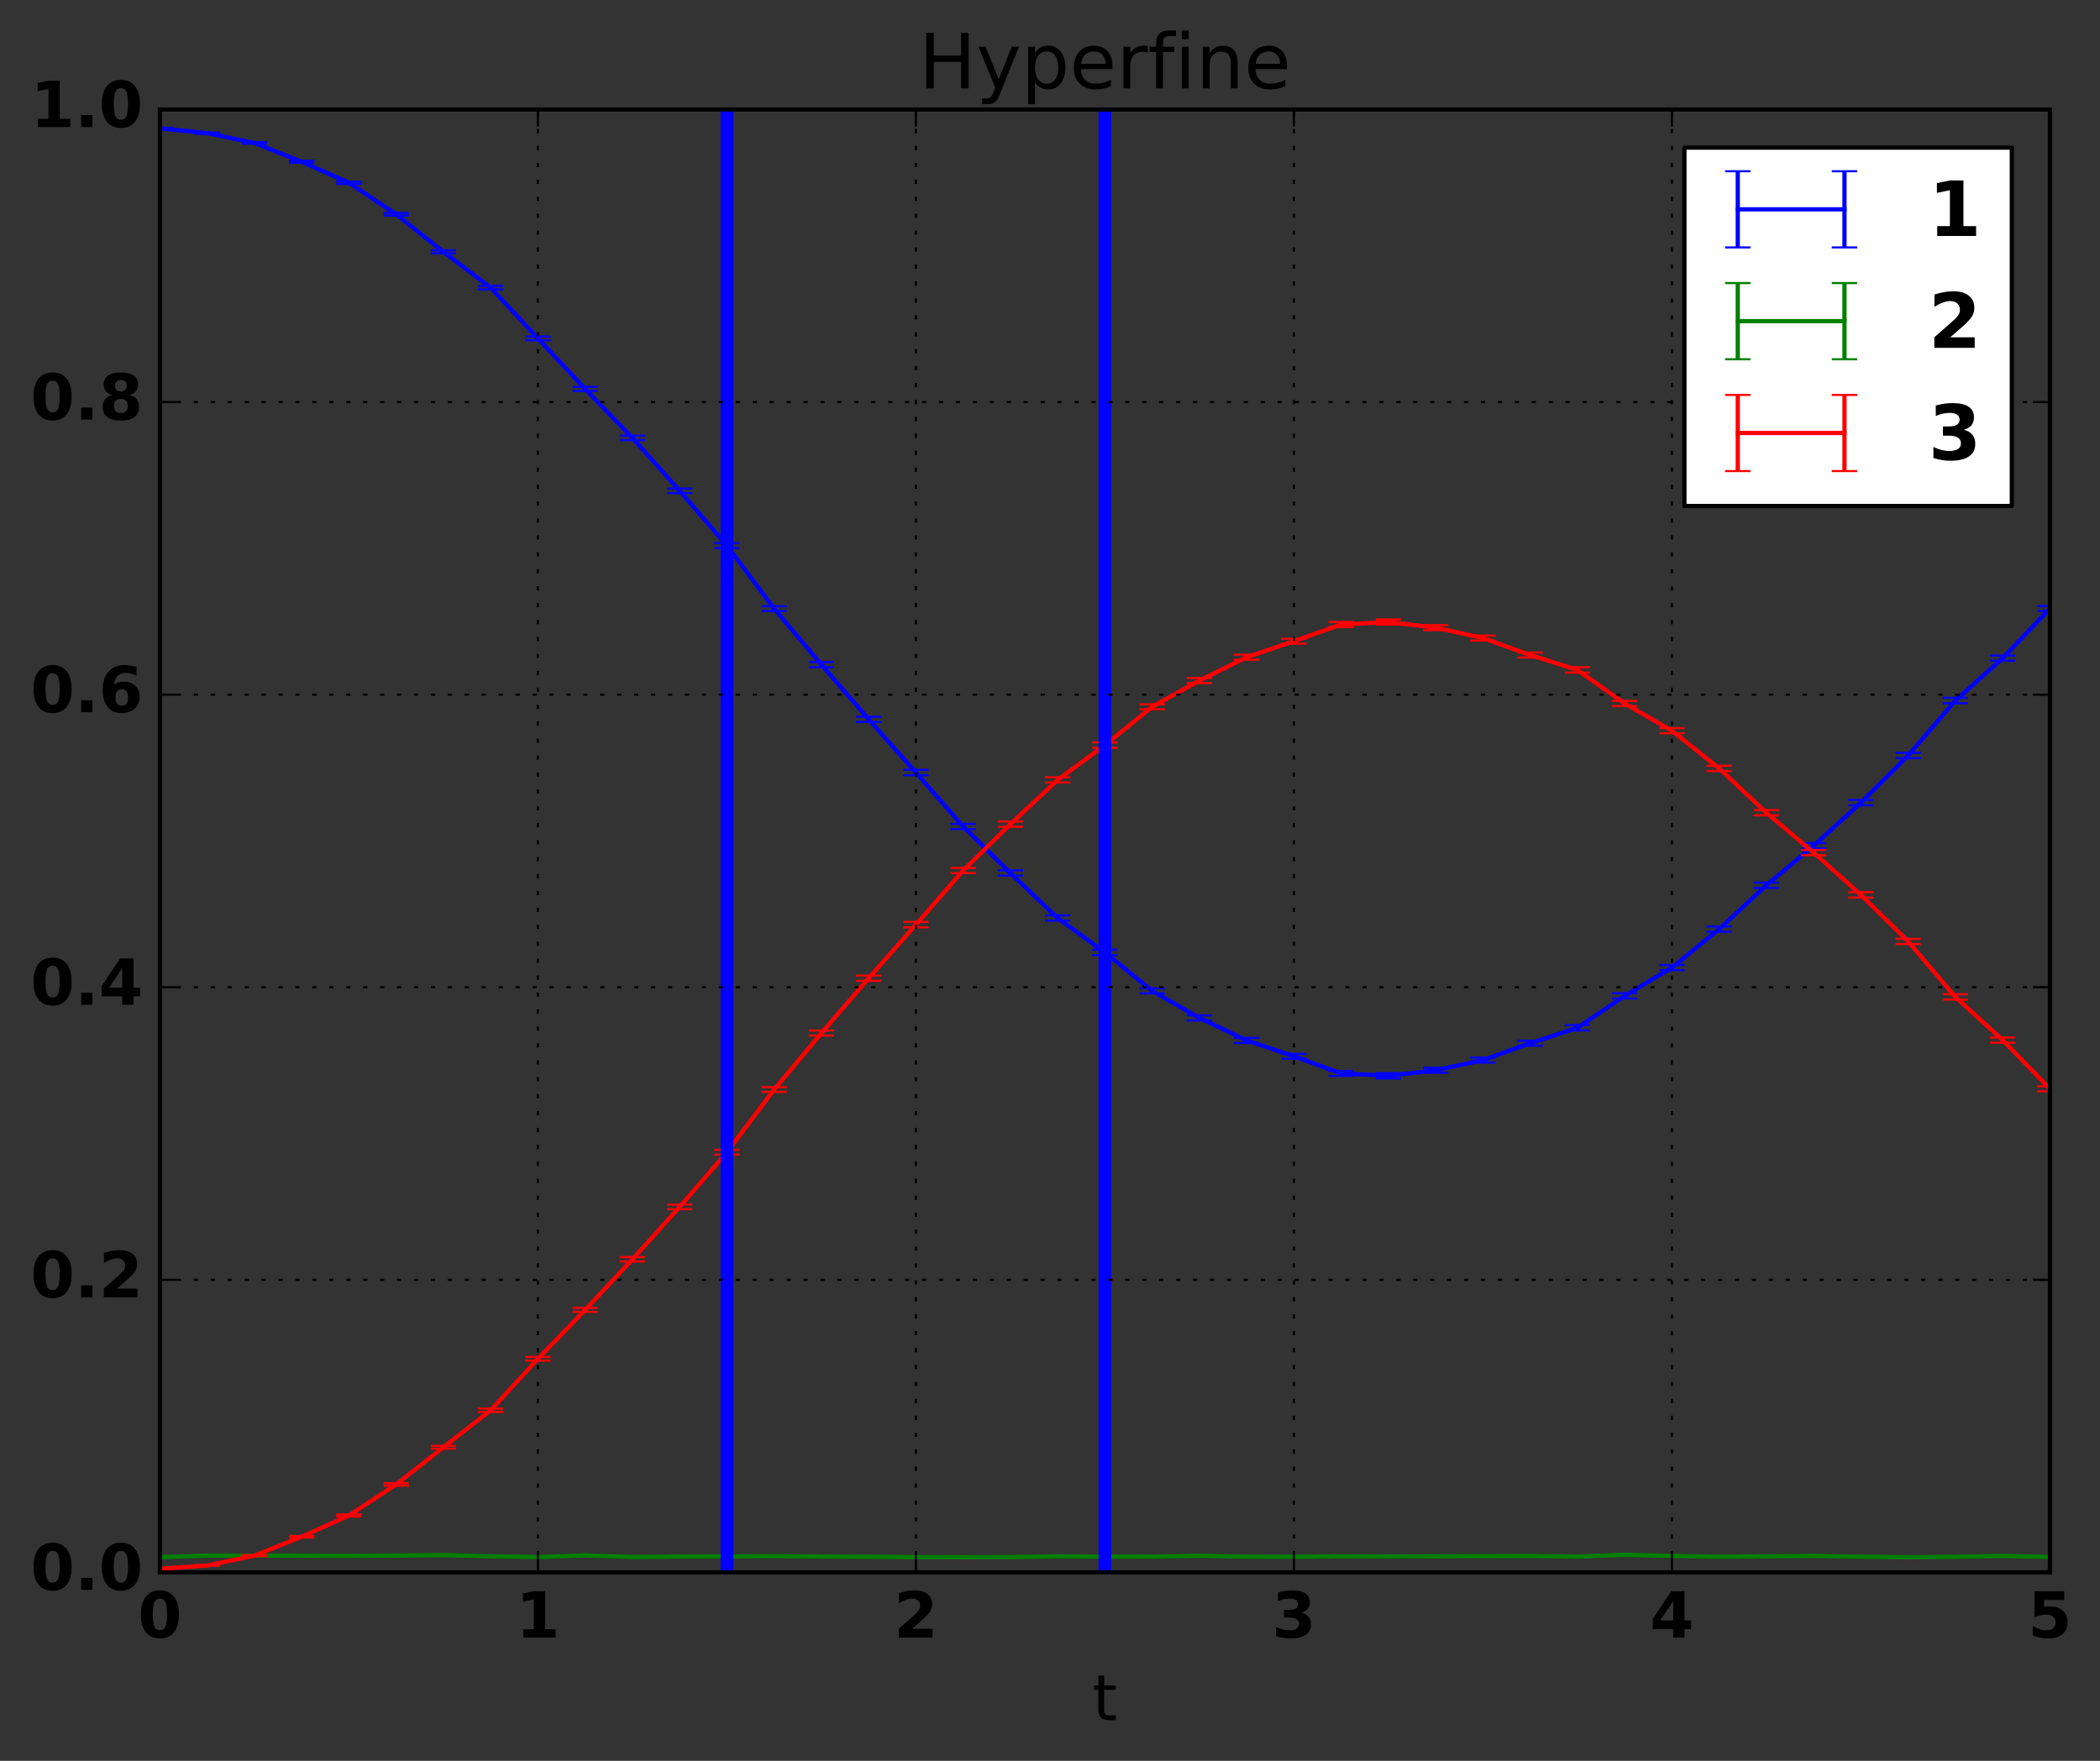 <?xml version="1.0" encoding="utf-8" standalone="no"?>
<!DOCTYPE svg PUBLIC "-//W3C//DTD SVG 1.1//EN"
  "http://www.w3.org/Graphics/SVG/1.1/DTD/svg11.dtd">
<!-- Created with matplotlib (http://matplotlib.org/) -->
<svg height="416pt" version="1.1" viewBox="0 0 496 416" width="496pt" xmlns="http://www.w3.org/2000/svg" xmlns:xlink="http://www.w3.org/1999/xlink">
 <rect x="0" y="0" width="496" height="416" fill="#333333" stroke="none"/>
 <defs>
  <style type="text/css">
*{stroke-linecap:butt;stroke-linejoin:round;stroke-miterlimit:100000;}
  </style>
 </defs>
 <g id="figure_1">
  <g id="patch_1">
   <path d="M 0 416.712 
L 496.589 416.712 
L 496.589 0 
L 0 0 
z
" style="fill:none;"/>
  </g>
  <g id="axes_1">
   <g id="patch_2">
    <path d="M 37.771 371.477 
L 484.171 371.477 
L 484.171 25.877 
L 37.771 25.877 
z
" style="fill:none;"/>
   </g>
   <g id="LineCollection_1">
    <path clip-path="url(#pe16d5d4b3d)" d="M 37.771 30.451 
L 37.771 30.181 
" style="fill:none;stroke:#0000ff;"/>
    <path clip-path="url(#pe16d5d4b3d)" d="M 48.931 31.612 
L 48.931 31.296 
" style="fill:none;stroke:#0000ff;"/>
    <path clip-path="url(#pe16d5d4b3d)" d="M 60.091 33.955 
L 60.091 33.589 
" style="fill:none;stroke:#0000ff;"/>
    <path clip-path="url(#pe16d5d4b3d)" d="M 71.251 38.451 
L 71.251 37.986 
" style="fill:none;stroke:#0000ff;"/>
    <path clip-path="url(#pe16d5d4b3d)" d="M 82.411 43.46 
L 82.411 42.905 
" style="fill:none;stroke:#0000ff;"/>
    <path clip-path="url(#pe16d5d4b3d)" d="M 93.571 50.948 
L 93.571 50.307 
" style="fill:none;stroke:#0000ff;"/>
    <path clip-path="url(#pe16d5d4b3d)" d="M 104.731 59.866 
L 104.731 59.152 
" style="fill:none;stroke:#0000ff;"/>
    <path clip-path="url(#pe16d5d4b3d)" d="M 115.891 68.377 
L 115.891 67.546 
" style="fill:none;stroke:#0000ff;"/>
    <path clip-path="url(#pe16d5d4b3d)" d="M 127.051 80.401 
L 127.051 79.505 
" style="fill:none;stroke:#0000ff;"/>
    <path clip-path="url(#pe16d5d4b3d)" d="M 138.211 92.374 
L 138.211 91.408 
" style="fill:none;stroke:#0000ff;"/>
    <path clip-path="url(#pe16d5d4b3d)" d="M 149.371 103.993 
L 149.371 102.928 
" style="fill:none;stroke:#0000ff;"/>
    <path clip-path="url(#pe16d5d4b3d)" d="M 160.531 116.502 
L 160.531 115.413 
" style="fill:none;stroke:#0000ff;"/>
    <path clip-path="url(#pe16d5d4b3d)" d="M 171.691 129.483 
L 171.691 128.325 
" style="fill:none;stroke:#0000ff;"/>
    <path clip-path="url(#pe16d5d4b3d)" d="M 182.851 144.352 
L 182.851 143.232 
" style="fill:none;stroke:#0000ff;"/>
    <path clip-path="url(#pe16d5d4b3d)" d="M 194.011 157.63 
L 194.011 156.424 
" style="fill:none;stroke:#0000ff;"/>
    <path clip-path="url(#pe16d5d4b3d)" d="M 205.171 170.567 
L 205.171 169.332 
" style="fill:none;stroke:#0000ff;"/>
    <path clip-path="url(#pe16d5d4b3d)" d="M 216.331 183.152 
L 216.331 181.862 
" style="fill:none;stroke:#0000ff;"/>
    <path clip-path="url(#pe16d5d4b3d)" d="M 227.491 195.878 
L 227.491 194.661 
" style="fill:none;stroke:#0000ff;"/>
    <path clip-path="url(#pe16d5d4b3d)" d="M 238.651 206.885 
L 238.651 205.639 
" style="fill:none;stroke:#0000ff;"/>
    <path clip-path="url(#pe16d5d4b3d)" d="M 249.811 217.516 
L 249.811 216.272 
" style="fill:none;stroke:#0000ff;"/>
    <path clip-path="url(#pe16d5d4b3d)" d="M 260.971 225.656 
L 260.971 224.382 
" style="fill:none;stroke:#0000ff;"/>
    <path clip-path="url(#pe16d5d4b3d)" d="M 272.131 234.689 
L 272.131 233.509 
" style="fill:none;stroke:#0000ff;"/>
    <path clip-path="url(#pe16d5d4b3d)" d="M 283.291 241.083 
L 283.291 239.882 
" style="fill:none;stroke:#0000ff;"/>
    <path clip-path="url(#pe16d5d4b3d)" d="M 294.451 246.399 
L 294.451 245.193 
" style="fill:none;stroke:#0000ff;"/>
    <path clip-path="url(#pe16d5d4b3d)" d="M 305.611 250.133 
L 305.611 248.976 
" style="fill:none;stroke:#0000ff;"/>
    <path clip-path="url(#pe16d5d4b3d)" d="M 316.771 254.197 
L 316.771 253.002 
" style="fill:none;stroke:#0000ff;"/>
    <path clip-path="url(#pe16d5d4b3d)" d="M 327.931 254.781 
L 327.931 253.557 
" style="fill:none;stroke:#0000ff;"/>
    <path clip-path="url(#pe16d5d4b3d)" d="M 339.091 253.442 
L 339.091 252.263 
" style="fill:none;stroke:#0000ff;"/>
    <path clip-path="url(#pe16d5d4b3d)" d="M 350.251 251.033 
L 350.251 249.864 
" style="fill:none;stroke:#0000ff;"/>
    <path clip-path="url(#pe16d5d4b3d)" d="M 361.411 247.048 
L 361.411 245.886 
" style="fill:none;stroke:#0000ff;"/>
    <path clip-path="url(#pe16d5d4b3d)" d="M 372.571 243.446 
L 372.571 242.181 
" style="fill:none;stroke:#0000ff;"/>
    <path clip-path="url(#pe16d5d4b3d)" d="M 383.731 235.886 
L 383.731 234.672 
" style="fill:none;stroke:#0000ff;"/>
    <path clip-path="url(#pe16d5d4b3d)" d="M 394.891 229.207 
L 394.891 227.987 
" style="fill:none;stroke:#0000ff;"/>
    <path clip-path="url(#pe16d5d4b3d)" d="M 406.051 220.127 
L 406.051 218.891 
" style="fill:none;stroke:#0000ff;"/>
    <path clip-path="url(#pe16d5d4b3d)" d="M 417.211 209.759 
L 417.211 208.515 
" style="fill:none;stroke:#0000ff;"/>
    <path clip-path="url(#pe16d5d4b3d)" d="M 428.371 200.426 
L 428.371 199.17 
" style="fill:none;stroke:#0000ff;"/>
    <path clip-path="url(#pe16d5d4b3d)" d="M 439.531 190.268 
L 439.531 188.985 
" style="fill:none;stroke:#0000ff;"/>
    <path clip-path="url(#pe16d5d4b3d)" d="M 450.691 179.117 
L 450.691 177.877 
" style="fill:none;stroke:#0000ff;"/>
    <path clip-path="url(#pe16d5d4b3d)" d="M 461.851 166.135 
L 461.851 164.867 
" style="fill:none;stroke:#0000ff;"/>
    <path clip-path="url(#pe16d5d4b3d)" d="M 473.011 156.114 
L 473.011 154.887 
" style="fill:none;stroke:#0000ff;"/>
    <path clip-path="url(#pe16d5d4b3d)" d="M 484.171 144.346 
L 484.171 143.175 
" style="fill:none;stroke:#0000ff;"/>
   </g>
   <g id="LineCollection_2">
    <path clip-path="url(#pe16d5d4b3d)" d="M 37.771 368.002 
L 37.771 367.758 
" style="fill:none;stroke:#008000;"/>
    <path clip-path="url(#pe16d5d4b3d)" d="M 48.931 367.652 
L 48.931 367.385 
" style="fill:none;stroke:#008000;"/>
    <path clip-path="url(#pe16d5d4b3d)" d="M 60.091 367.661 
L 60.091 367.401 
" style="fill:none;stroke:#008000;"/>
    <path clip-path="url(#pe16d5d4b3d)" d="M 71.251 367.681 
L 71.251 367.415 
" style="fill:none;stroke:#008000;"/>
    <path clip-path="url(#pe16d5d4b3d)" d="M 82.411 367.736 
L 82.411 367.468 
" style="fill:none;stroke:#008000;"/>
    <path clip-path="url(#pe16d5d4b3d)" d="M 93.571 367.639 
L 93.571 367.374 
" style="fill:none;stroke:#008000;"/>
    <path clip-path="url(#pe16d5d4b3d)" d="M 104.731 367.527 
L 104.731 367.267 
" style="fill:none;stroke:#008000;"/>
    <path clip-path="url(#pe16d5d4b3d)" d="M 115.891 367.816 
L 115.891 367.551 
" style="fill:none;stroke:#008000;"/>
    <path clip-path="url(#pe16d5d4b3d)" d="M 127.051 367.982 
L 127.051 367.731 
" style="fill:none;stroke:#008000;"/>
    <path clip-path="url(#pe16d5d4b3d)" d="M 138.211 367.597 
L 138.211 367.334 
" style="fill:none;stroke:#008000;"/>
    <path clip-path="url(#pe16d5d4b3d)" d="M 149.371 367.982 
L 149.371 367.721 
" style="fill:none;stroke:#008000;"/>
    <path clip-path="url(#pe16d5d4b3d)" d="M 160.531 367.872 
L 160.531 367.615 
" style="fill:none;stroke:#008000;"/>
    <path clip-path="url(#pe16d5d4b3d)" d="M 171.691 367.834 
L 171.691 367.571 
" style="fill:none;stroke:#008000;"/>
    <path clip-path="url(#pe16d5d4b3d)" d="M 182.851 367.76 
L 182.851 367.512 
" style="fill:none;stroke:#008000;"/>
    <path clip-path="url(#pe16d5d4b3d)" d="M 194.011 367.868 
L 194.011 367.611 
" style="fill:none;stroke:#008000;"/>
    <path clip-path="url(#pe16d5d4b3d)" d="M 205.171 367.911 
L 205.171 367.653 
" style="fill:none;stroke:#008000;"/>
    <path clip-path="url(#pe16d5d4b3d)" d="M 216.331 368.01 
L 216.331 367.747 
" style="fill:none;stroke:#008000;"/>
    <path clip-path="url(#pe16d5d4b3d)" d="M 227.491 368.028 
L 227.491 367.782 
" style="fill:none;stroke:#008000;"/>
    <path clip-path="url(#pe16d5d4b3d)" d="M 238.651 367.987 
L 238.651 367.734 
" style="fill:none;stroke:#008000;"/>
    <path clip-path="url(#pe16d5d4b3d)" d="M 249.811 367.821 
L 249.811 367.56 
" style="fill:none;stroke:#008000;"/>
    <path clip-path="url(#pe16d5d4b3d)" d="M 260.971 367.896 
L 260.971 367.63 
" style="fill:none;stroke:#008000;"/>
    <path clip-path="url(#pe16d5d4b3d)" d="M 272.131 367.873 
L 272.131 367.624 
" style="fill:none;stroke:#008000;"/>
    <path clip-path="url(#pe16d5d4b3d)" d="M 283.291 367.698 
L 283.291 367.436 
" style="fill:none;stroke:#008000;"/>
    <path clip-path="url(#pe16d5d4b3d)" d="M 294.451 367.889 
L 294.451 367.631 
" style="fill:none;stroke:#008000;"/>
    <path clip-path="url(#pe16d5d4b3d)" d="M 305.611 367.91 
L 305.611 367.661 
" style="fill:none;stroke:#008000;"/>
    <path clip-path="url(#pe16d5d4b3d)" d="M 316.771 367.814 
L 316.771 367.551 
" style="fill:none;stroke:#008000;"/>
    <path clip-path="url(#pe16d5d4b3d)" d="M 327.931 367.834 
L 327.931 367.566 
" style="fill:none;stroke:#008000;"/>
    <path clip-path="url(#pe16d5d4b3d)" d="M 339.091 367.819 
L 339.091 367.561 
" style="fill:none;stroke:#008000;"/>
    <path clip-path="url(#pe16d5d4b3d)" d="M 350.251 367.76 
L 350.251 367.503 
" style="fill:none;stroke:#008000;"/>
    <path clip-path="url(#pe16d5d4b3d)" d="M 361.411 367.736 
L 361.411 367.482 
" style="fill:none;stroke:#008000;"/>
    <path clip-path="url(#pe16d5d4b3d)" d="M 372.571 367.881 
L 372.571 367.61 
" style="fill:none;stroke:#008000;"/>
    <path clip-path="url(#pe16d5d4b3d)" d="M 383.731 367.473 
L 383.731 367.203 
" style="fill:none;stroke:#008000;"/>
    <path clip-path="url(#pe16d5d4b3d)" d="M 394.891 367.725 
L 394.891 367.463 
" style="fill:none;stroke:#008000;"/>
    <path clip-path="url(#pe16d5d4b3d)" d="M 406.051 367.909 
L 406.051 367.652 
" style="fill:none;stroke:#008000;"/>
    <path clip-path="url(#pe16d5d4b3d)" d="M 417.211 367.811 
L 417.211 367.551 
" style="fill:none;stroke:#008000;"/>
    <path clip-path="url(#pe16d5d4b3d)" d="M 428.371 367.723 
L 428.371 367.458 
" style="fill:none;stroke:#008000;"/>
    <path clip-path="url(#pe16d5d4b3d)" d="M 439.531 367.913 
L 439.531 367.649 
" style="fill:none;stroke:#008000;"/>
    <path clip-path="url(#pe16d5d4b3d)" d="M 450.691 368.035 
L 450.691 367.783 
" style="fill:none;stroke:#008000;"/>
    <path clip-path="url(#pe16d5d4b3d)" d="M 461.851 367.923 
L 461.851 367.657 
" style="fill:none;stroke:#008000;"/>
    <path clip-path="url(#pe16d5d4b3d)" d="M 473.011 367.733 
L 473.011 367.466 
" style="fill:none;stroke:#008000;"/>
    <path clip-path="url(#pe16d5d4b3d)" d="M 484.171 367.948 
L 484.171 367.695 
" style="fill:none;stroke:#008000;"/>
   </g>
   <g id="LineCollection_3">
    <path clip-path="url(#pe16d5d4b3d)" d="M 37.771 370.693 
L 37.771 370.574 
" style="fill:none;stroke:#ff0000;"/>
    <path clip-path="url(#pe16d5d4b3d)" d="M 48.931 369.942 
L 48.931 369.771 
" style="fill:none;stroke:#ff0000;"/>
    <path clip-path="url(#pe16d5d4b3d)" d="M 60.091 367.657 
L 60.091 367.396 
" style="fill:none;stroke:#ff0000;"/>
    <path clip-path="url(#pe16d5d4b3d)" d="M 71.251 363.256 
L 71.251 362.87 
" style="fill:none;stroke:#ff0000;"/>
    <path clip-path="url(#pe16d5d4b3d)" d="M 82.411 358.291 
L 82.411 357.799 
" style="fill:none;stroke:#ff0000;"/>
    <path clip-path="url(#pe16d5d4b3d)" d="M 93.571 350.991 
L 93.571 350.4 
" style="fill:none;stroke:#ff0000;"/>
    <path clip-path="url(#pe16d5d4b3d)" d="M 104.731 342.26 
L 104.731 341.586 
" style="fill:none;stroke:#ff0000;"/>
    <path clip-path="url(#pe16d5d4b3d)" d="M 115.891 333.583 
L 115.891 332.785 
" style="fill:none;stroke:#ff0000;"/>
    <path clip-path="url(#pe16d5d4b3d)" d="M 127.051 321.456 
L 127.051 320.585 
" style="fill:none;stroke:#ff0000;"/>
    <path clip-path="url(#pe16d5d4b3d)" d="M 138.211 309.944 
L 138.211 309.002 
" style="fill:none;stroke:#ff0000;"/>
    <path clip-path="url(#pe16d5d4b3d)" d="M 149.371 298.041 
L 149.371 296.993 
" style="fill:none;stroke:#ff0000;"/>
    <path clip-path="url(#pe16d5d4b3d)" d="M 160.531 285.665 
L 160.531 284.592 
" style="fill:none;stroke:#ff0000;"/>
    <path clip-path="url(#pe16d5d4b3d)" d="M 171.691 272.795 
L 171.691 271.651 
" style="fill:none;stroke:#ff0000;"/>
    <path clip-path="url(#pe16d5d4b3d)" d="M 182.851 257.957 
L 182.851 256.846 
" style="fill:none;stroke:#ff0000;"/>
    <path clip-path="url(#pe16d5d4b3d)" d="M 194.011 244.661 
L 194.011 243.462 
" style="fill:none;stroke:#ff0000;"/>
    <path clip-path="url(#pe16d5d4b3d)" d="M 205.171 231.713 
L 205.171 230.482 
" style="fill:none;stroke:#ff0000;"/>
    <path clip-path="url(#pe16d5d4b3d)" d="M 216.331 219.088 
L 216.331 217.801 
" style="fill:none;stroke:#ff0000;"/>
    <path clip-path="url(#pe16d5d4b3d)" d="M 227.491 206.263 
L 227.491 205.048 
" style="fill:none;stroke:#ff0000;"/>
    <path clip-path="url(#pe16d5d4b3d)" d="M 238.651 195.331 
L 238.651 194.084 
" style="fill:none;stroke:#ff0000;"/>
    <path clip-path="url(#pe16d5d4b3d)" d="M 249.811 184.868 
L 249.811 183.621 
" style="fill:none;stroke:#ff0000;"/>
    <path clip-path="url(#pe16d5d4b3d)" d="M 260.971 176.686 
L 260.971 175.408 
" style="fill:none;stroke:#ff0000;"/>
    <path clip-path="url(#pe16d5d4b3d)" d="M 272.131 167.574 
L 272.131 166.39 
" style="fill:none;stroke:#ff0000;"/>
    <path clip-path="url(#pe16d5d4b3d)" d="M 283.291 161.384 
L 283.291 160.176 
" style="fill:none;stroke:#ff0000;"/>
    <path clip-path="url(#pe16d5d4b3d)" d="M 294.451 155.88 
L 294.451 154.666 
" style="fill:none;stroke:#ff0000;"/>
    <path clip-path="url(#pe16d5d4b3d)" d="M 305.611 152.072 
L 305.611 150.908 
" style="fill:none;stroke:#ff0000;"/>
    <path clip-path="url(#pe16d5d4b3d)" d="M 316.771 148.149 
L 316.771 146.946 
" style="fill:none;stroke:#ff0000;"/>
    <path clip-path="url(#pe16d5d4b3d)" d="M 327.931 147.577 
L 327.931 146.344 
" style="fill:none;stroke:#ff0000;"/>
    <path clip-path="url(#pe16d5d4b3d)" d="M 339.091 148.88 
L 339.091 147.693 
" style="fill:none;stroke:#ff0000;"/>
    <path clip-path="url(#pe16d5d4b3d)" d="M 350.251 151.338 
L 350.251 150.162 
" style="fill:none;stroke:#ff0000;"/>
    <path clip-path="url(#pe16d5d4b3d)" d="M 361.411 155.338 
L 361.411 154.169 
" style="fill:none;stroke:#ff0000;"/>
    <path clip-path="url(#pe16d5d4b3d)" d="M 372.571 158.907 
L 372.571 157.634 
" style="fill:none;stroke:#ff0000;"/>
    <path clip-path="url(#pe16d5d4b3d)" d="M 383.731 166.822 
L 383.731 165.602 
" style="fill:none;stroke:#ff0000;"/>
    <path clip-path="url(#pe16d5d4b3d)" d="M 394.891 173.25 
L 394.891 172.026 
" style="fill:none;stroke:#ff0000;"/>
    <path clip-path="url(#pe16d5d4b3d)" d="M 406.051 182.16 
L 406.051 180.92 
" style="fill:none;stroke:#ff0000;"/>
    <path clip-path="url(#pe16d5d4b3d)" d="M 417.211 192.634 
L 417.211 191.388 
" style="fill:none;stroke:#ff0000;"/>
    <path clip-path="url(#pe16d5d4b3d)" d="M 428.371 202.069 
L 428.371 200.813 
" style="fill:none;stroke:#ff0000;"/>
    <path clip-path="url(#pe16d5d4b3d)" d="M 439.531 212.062 
L 439.531 210.781 
" style="fill:none;stroke:#ff0000;"/>
    <path clip-path="url(#pe16d5d4b3d)" d="M 450.691 223.042 
L 450.691 221.805 
" style="fill:none;stroke:#ff0000;"/>
    <path clip-path="url(#pe16d5d4b3d)" d="M 461.851 236.17 
L 461.851 234.907 
" style="fill:none;stroke:#ff0000;"/>
    <path clip-path="url(#pe16d5d4b3d)" d="M 473.011 246.339 
L 473.011 245.119 
" style="fill:none;stroke:#ff0000;"/>
    <path clip-path="url(#pe16d5d4b3d)" d="M 484.171 257.828 
L 484.171 256.667 
" style="fill:none;stroke:#ff0000;"/>
   </g>
   <g id="line2d_1">
    <defs>
     <path d="M 3 0 
L -3 -0 
" id="m7a65ccfb95" style="stroke:#0000ff;stroke-width:0.5;"/>
    </defs>
    <g clip-path="url(#pe16d5d4b3d)">
     <use style="fill:#0000ff;stroke:#0000ff;stroke-width:0.5;" x="37.771" xlink:href="#m7a65ccfb95" y="30.451"/>
     <use style="fill:#0000ff;stroke:#0000ff;stroke-width:0.5;" x="48.931" xlink:href="#m7a65ccfb95" y="31.612"/>
     <use style="fill:#0000ff;stroke:#0000ff;stroke-width:0.5;" x="60.091" xlink:href="#m7a65ccfb95" y="33.955"/>
     <use style="fill:#0000ff;stroke:#0000ff;stroke-width:0.5;" x="71.251" xlink:href="#m7a65ccfb95" y="38.451"/>
     <use style="fill:#0000ff;stroke:#0000ff;stroke-width:0.5;" x="82.411" xlink:href="#m7a65ccfb95" y="43.46"/>
     <use style="fill:#0000ff;stroke:#0000ff;stroke-width:0.5;" x="93.571" xlink:href="#m7a65ccfb95" y="50.948"/>
     <use style="fill:#0000ff;stroke:#0000ff;stroke-width:0.5;" x="104.731" xlink:href="#m7a65ccfb95" y="59.866"/>
     <use style="fill:#0000ff;stroke:#0000ff;stroke-width:0.5;" x="115.891" xlink:href="#m7a65ccfb95" y="68.377"/>
     <use style="fill:#0000ff;stroke:#0000ff;stroke-width:0.5;" x="127.051" xlink:href="#m7a65ccfb95" y="80.401"/>
     <use style="fill:#0000ff;stroke:#0000ff;stroke-width:0.5;" x="138.211" xlink:href="#m7a65ccfb95" y="92.374"/>
     <use style="fill:#0000ff;stroke:#0000ff;stroke-width:0.5;" x="149.371" xlink:href="#m7a65ccfb95" y="103.993"/>
     <use style="fill:#0000ff;stroke:#0000ff;stroke-width:0.5;" x="160.531" xlink:href="#m7a65ccfb95" y="116.502"/>
     <use style="fill:#0000ff;stroke:#0000ff;stroke-width:0.5;" x="171.691" xlink:href="#m7a65ccfb95" y="129.483"/>
     <use style="fill:#0000ff;stroke:#0000ff;stroke-width:0.5;" x="182.851" xlink:href="#m7a65ccfb95" y="144.352"/>
     <use style="fill:#0000ff;stroke:#0000ff;stroke-width:0.5;" x="194.011" xlink:href="#m7a65ccfb95" y="157.63"/>
     <use style="fill:#0000ff;stroke:#0000ff;stroke-width:0.5;" x="205.171" xlink:href="#m7a65ccfb95" y="170.567"/>
     <use style="fill:#0000ff;stroke:#0000ff;stroke-width:0.5;" x="216.331" xlink:href="#m7a65ccfb95" y="183.152"/>
     <use style="fill:#0000ff;stroke:#0000ff;stroke-width:0.5;" x="227.491" xlink:href="#m7a65ccfb95" y="195.878"/>
     <use style="fill:#0000ff;stroke:#0000ff;stroke-width:0.5;" x="238.651" xlink:href="#m7a65ccfb95" y="206.885"/>
     <use style="fill:#0000ff;stroke:#0000ff;stroke-width:0.5;" x="249.811" xlink:href="#m7a65ccfb95" y="217.516"/>
     <use style="fill:#0000ff;stroke:#0000ff;stroke-width:0.5;" x="260.971" xlink:href="#m7a65ccfb95" y="225.656"/>
     <use style="fill:#0000ff;stroke:#0000ff;stroke-width:0.5;" x="272.131" xlink:href="#m7a65ccfb95" y="234.689"/>
     <use style="fill:#0000ff;stroke:#0000ff;stroke-width:0.5;" x="283.291" xlink:href="#m7a65ccfb95" y="241.083"/>
     <use style="fill:#0000ff;stroke:#0000ff;stroke-width:0.5;" x="294.451" xlink:href="#m7a65ccfb95" y="246.399"/>
     <use style="fill:#0000ff;stroke:#0000ff;stroke-width:0.5;" x="305.611" xlink:href="#m7a65ccfb95" y="250.133"/>
     <use style="fill:#0000ff;stroke:#0000ff;stroke-width:0.5;" x="316.771" xlink:href="#m7a65ccfb95" y="254.197"/>
     <use style="fill:#0000ff;stroke:#0000ff;stroke-width:0.5;" x="327.931" xlink:href="#m7a65ccfb95" y="254.781"/>
     <use style="fill:#0000ff;stroke:#0000ff;stroke-width:0.5;" x="339.091" xlink:href="#m7a65ccfb95" y="253.442"/>
     <use style="fill:#0000ff;stroke:#0000ff;stroke-width:0.5;" x="350.251" xlink:href="#m7a65ccfb95" y="251.033"/>
     <use style="fill:#0000ff;stroke:#0000ff;stroke-width:0.5;" x="361.411" xlink:href="#m7a65ccfb95" y="247.048"/>
     <use style="fill:#0000ff;stroke:#0000ff;stroke-width:0.5;" x="372.571" xlink:href="#m7a65ccfb95" y="243.446"/>
     <use style="fill:#0000ff;stroke:#0000ff;stroke-width:0.5;" x="383.731" xlink:href="#m7a65ccfb95" y="235.886"/>
     <use style="fill:#0000ff;stroke:#0000ff;stroke-width:0.5;" x="394.891" xlink:href="#m7a65ccfb95" y="229.207"/>
     <use style="fill:#0000ff;stroke:#0000ff;stroke-width:0.5;" x="406.051" xlink:href="#m7a65ccfb95" y="220.127"/>
     <use style="fill:#0000ff;stroke:#0000ff;stroke-width:0.5;" x="417.211" xlink:href="#m7a65ccfb95" y="209.759"/>
     <use style="fill:#0000ff;stroke:#0000ff;stroke-width:0.5;" x="428.371" xlink:href="#m7a65ccfb95" y="200.426"/>
     <use style="fill:#0000ff;stroke:#0000ff;stroke-width:0.5;" x="439.531" xlink:href="#m7a65ccfb95" y="190.268"/>
     <use style="fill:#0000ff;stroke:#0000ff;stroke-width:0.5;" x="450.691" xlink:href="#m7a65ccfb95" y="179.117"/>
     <use style="fill:#0000ff;stroke:#0000ff;stroke-width:0.5;" x="461.851" xlink:href="#m7a65ccfb95" y="166.135"/>
     <use style="fill:#0000ff;stroke:#0000ff;stroke-width:0.5;" x="473.011" xlink:href="#m7a65ccfb95" y="156.114"/>
     <use style="fill:#0000ff;stroke:#0000ff;stroke-width:0.5;" x="484.171" xlink:href="#m7a65ccfb95" y="144.346"/>
    </g>
   </g>
   <g id="line2d_2">
    <g clip-path="url(#pe16d5d4b3d)">
     <use style="fill:#0000ff;stroke:#0000ff;stroke-width:0.5;" x="37.771" xlink:href="#m7a65ccfb95" y="30.181"/>
     <use style="fill:#0000ff;stroke:#0000ff;stroke-width:0.5;" x="48.931" xlink:href="#m7a65ccfb95" y="31.296"/>
     <use style="fill:#0000ff;stroke:#0000ff;stroke-width:0.5;" x="60.091" xlink:href="#m7a65ccfb95" y="33.589"/>
     <use style="fill:#0000ff;stroke:#0000ff;stroke-width:0.5;" x="71.251" xlink:href="#m7a65ccfb95" y="37.986"/>
     <use style="fill:#0000ff;stroke:#0000ff;stroke-width:0.5;" x="82.411" xlink:href="#m7a65ccfb95" y="42.905"/>
     <use style="fill:#0000ff;stroke:#0000ff;stroke-width:0.5;" x="93.571" xlink:href="#m7a65ccfb95" y="50.307"/>
     <use style="fill:#0000ff;stroke:#0000ff;stroke-width:0.5;" x="104.731" xlink:href="#m7a65ccfb95" y="59.152"/>
     <use style="fill:#0000ff;stroke:#0000ff;stroke-width:0.5;" x="115.891" xlink:href="#m7a65ccfb95" y="67.546"/>
     <use style="fill:#0000ff;stroke:#0000ff;stroke-width:0.5;" x="127.051" xlink:href="#m7a65ccfb95" y="79.505"/>
     <use style="fill:#0000ff;stroke:#0000ff;stroke-width:0.5;" x="138.211" xlink:href="#m7a65ccfb95" y="91.408"/>
     <use style="fill:#0000ff;stroke:#0000ff;stroke-width:0.5;" x="149.371" xlink:href="#m7a65ccfb95" y="102.928"/>
     <use style="fill:#0000ff;stroke:#0000ff;stroke-width:0.5;" x="160.531" xlink:href="#m7a65ccfb95" y="115.413"/>
     <use style="fill:#0000ff;stroke:#0000ff;stroke-width:0.5;" x="171.691" xlink:href="#m7a65ccfb95" y="128.325"/>
     <use style="fill:#0000ff;stroke:#0000ff;stroke-width:0.5;" x="182.851" xlink:href="#m7a65ccfb95" y="143.232"/>
     <use style="fill:#0000ff;stroke:#0000ff;stroke-width:0.5;" x="194.011" xlink:href="#m7a65ccfb95" y="156.424"/>
     <use style="fill:#0000ff;stroke:#0000ff;stroke-width:0.5;" x="205.171" xlink:href="#m7a65ccfb95" y="169.332"/>
     <use style="fill:#0000ff;stroke:#0000ff;stroke-width:0.5;" x="216.331" xlink:href="#m7a65ccfb95" y="181.862"/>
     <use style="fill:#0000ff;stroke:#0000ff;stroke-width:0.5;" x="227.491" xlink:href="#m7a65ccfb95" y="194.661"/>
     <use style="fill:#0000ff;stroke:#0000ff;stroke-width:0.5;" x="238.651" xlink:href="#m7a65ccfb95" y="205.639"/>
     <use style="fill:#0000ff;stroke:#0000ff;stroke-width:0.5;" x="249.811" xlink:href="#m7a65ccfb95" y="216.272"/>
     <use style="fill:#0000ff;stroke:#0000ff;stroke-width:0.5;" x="260.971" xlink:href="#m7a65ccfb95" y="224.382"/>
     <use style="fill:#0000ff;stroke:#0000ff;stroke-width:0.5;" x="272.131" xlink:href="#m7a65ccfb95" y="233.509"/>
     <use style="fill:#0000ff;stroke:#0000ff;stroke-width:0.5;" x="283.291" xlink:href="#m7a65ccfb95" y="239.882"/>
     <use style="fill:#0000ff;stroke:#0000ff;stroke-width:0.5;" x="294.451" xlink:href="#m7a65ccfb95" y="245.193"/>
     <use style="fill:#0000ff;stroke:#0000ff;stroke-width:0.5;" x="305.611" xlink:href="#m7a65ccfb95" y="248.976"/>
     <use style="fill:#0000ff;stroke:#0000ff;stroke-width:0.5;" x="316.771" xlink:href="#m7a65ccfb95" y="253.002"/>
     <use style="fill:#0000ff;stroke:#0000ff;stroke-width:0.5;" x="327.931" xlink:href="#m7a65ccfb95" y="253.557"/>
     <use style="fill:#0000ff;stroke:#0000ff;stroke-width:0.5;" x="339.091" xlink:href="#m7a65ccfb95" y="252.263"/>
     <use style="fill:#0000ff;stroke:#0000ff;stroke-width:0.5;" x="350.251" xlink:href="#m7a65ccfb95" y="249.864"/>
     <use style="fill:#0000ff;stroke:#0000ff;stroke-width:0.5;" x="361.411" xlink:href="#m7a65ccfb95" y="245.886"/>
     <use style="fill:#0000ff;stroke:#0000ff;stroke-width:0.5;" x="372.571" xlink:href="#m7a65ccfb95" y="242.181"/>
     <use style="fill:#0000ff;stroke:#0000ff;stroke-width:0.5;" x="383.731" xlink:href="#m7a65ccfb95" y="234.672"/>
     <use style="fill:#0000ff;stroke:#0000ff;stroke-width:0.5;" x="394.891" xlink:href="#m7a65ccfb95" y="227.987"/>
     <use style="fill:#0000ff;stroke:#0000ff;stroke-width:0.5;" x="406.051" xlink:href="#m7a65ccfb95" y="218.891"/>
     <use style="fill:#0000ff;stroke:#0000ff;stroke-width:0.5;" x="417.211" xlink:href="#m7a65ccfb95" y="208.515"/>
     <use style="fill:#0000ff;stroke:#0000ff;stroke-width:0.5;" x="428.371" xlink:href="#m7a65ccfb95" y="199.17"/>
     <use style="fill:#0000ff;stroke:#0000ff;stroke-width:0.5;" x="439.531" xlink:href="#m7a65ccfb95" y="188.985"/>
     <use style="fill:#0000ff;stroke:#0000ff;stroke-width:0.5;" x="450.691" xlink:href="#m7a65ccfb95" y="177.877"/>
     <use style="fill:#0000ff;stroke:#0000ff;stroke-width:0.5;" x="461.851" xlink:href="#m7a65ccfb95" y="164.867"/>
     <use style="fill:#0000ff;stroke:#0000ff;stroke-width:0.5;" x="473.011" xlink:href="#m7a65ccfb95" y="154.887"/>
     <use style="fill:#0000ff;stroke:#0000ff;stroke-width:0.5;" x="484.171" xlink:href="#m7a65ccfb95" y="143.175"/>
    </g>
   </g>
   <g id="line2d_3">
    <path clip-path="url(#pe16d5d4b3d)" d="M 37.771 30.316 
L 48.931 31.454 
L 60.091 33.772 
L 71.251 38.218 
L 82.411 43.182 
L 93.571 50.627 
L 104.731 59.509 
L 115.891 67.962 
L 127.051 79.953 
L 138.211 91.891 
L 149.371 103.461 
L 160.531 115.957 
L 171.691 128.904 
L 182.851 143.792 
L 194.011 157.027 
L 205.171 169.949 
L 216.331 182.507 
L 227.491 195.27 
L 238.651 206.262 
L 249.811 216.894 
L 260.971 225.019 
L 272.131 234.099 
L 283.291 240.483 
L 294.451 245.796 
L 305.611 249.554 
L 316.771 253.6 
L 327.931 254.169 
L 339.091 252.853 
L 350.251 250.448 
L 361.411 246.467 
L 372.571 242.813 
L 383.731 235.279 
L 394.891 228.597 
L 406.051 219.509 
L 417.211 209.137 
L 428.371 199.798 
L 439.531 189.627 
L 450.691 178.497 
L 461.851 165.501 
L 473.011 155.5 
L 484.171 143.76 
" style="fill:none;stroke:#0000ff;stroke-linecap:square;"/>
   </g>
   <g id="line2d_4">
    <defs>
     <path d="M 3 0 
L -3 -0 
" id="mf4052341ca" style="stroke:#008000;stroke-width:0.5;"/>
    </defs>
    <g clip-path="url(#pe16d5d4b3d)">
     <use style="fill:#008000;stroke:#008000;stroke-width:0.5;" x="37.771" xlink:href="#mf4052341ca" y="368.002"/>
     <use style="fill:#008000;stroke:#008000;stroke-width:0.5;" x="48.931" xlink:href="#mf4052341ca" y="367.652"/>
     <use style="fill:#008000;stroke:#008000;stroke-width:0.5;" x="60.091" xlink:href="#mf4052341ca" y="367.661"/>
     <use style="fill:#008000;stroke:#008000;stroke-width:0.5;" x="71.251" xlink:href="#mf4052341ca" y="367.681"/>
     <use style="fill:#008000;stroke:#008000;stroke-width:0.5;" x="82.411" xlink:href="#mf4052341ca" y="367.736"/>
     <use style="fill:#008000;stroke:#008000;stroke-width:0.5;" x="93.571" xlink:href="#mf4052341ca" y="367.639"/>
     <use style="fill:#008000;stroke:#008000;stroke-width:0.5;" x="104.731" xlink:href="#mf4052341ca" y="367.527"/>
     <use style="fill:#008000;stroke:#008000;stroke-width:0.5;" x="115.891" xlink:href="#mf4052341ca" y="367.816"/>
     <use style="fill:#008000;stroke:#008000;stroke-width:0.5;" x="127.051" xlink:href="#mf4052341ca" y="367.982"/>
     <use style="fill:#008000;stroke:#008000;stroke-width:0.5;" x="138.211" xlink:href="#mf4052341ca" y="367.597"/>
     <use style="fill:#008000;stroke:#008000;stroke-width:0.5;" x="149.371" xlink:href="#mf4052341ca" y="367.982"/>
     <use style="fill:#008000;stroke:#008000;stroke-width:0.5;" x="160.531" xlink:href="#mf4052341ca" y="367.872"/>
     <use style="fill:#008000;stroke:#008000;stroke-width:0.5;" x="171.691" xlink:href="#mf4052341ca" y="367.834"/>
     <use style="fill:#008000;stroke:#008000;stroke-width:0.5;" x="182.851" xlink:href="#mf4052341ca" y="367.76"/>
     <use style="fill:#008000;stroke:#008000;stroke-width:0.5;" x="194.011" xlink:href="#mf4052341ca" y="367.868"/>
     <use style="fill:#008000;stroke:#008000;stroke-width:0.5;" x="205.171" xlink:href="#mf4052341ca" y="367.911"/>
     <use style="fill:#008000;stroke:#008000;stroke-width:0.5;" x="216.331" xlink:href="#mf4052341ca" y="368.01"/>
     <use style="fill:#008000;stroke:#008000;stroke-width:0.5;" x="227.491" xlink:href="#mf4052341ca" y="368.028"/>
     <use style="fill:#008000;stroke:#008000;stroke-width:0.5;" x="238.651" xlink:href="#mf4052341ca" y="367.987"/>
     <use style="fill:#008000;stroke:#008000;stroke-width:0.5;" x="249.811" xlink:href="#mf4052341ca" y="367.821"/>
     <use style="fill:#008000;stroke:#008000;stroke-width:0.5;" x="260.971" xlink:href="#mf4052341ca" y="367.896"/>
     <use style="fill:#008000;stroke:#008000;stroke-width:0.5;" x="272.131" xlink:href="#mf4052341ca" y="367.873"/>
     <use style="fill:#008000;stroke:#008000;stroke-width:0.5;" x="283.291" xlink:href="#mf4052341ca" y="367.698"/>
     <use style="fill:#008000;stroke:#008000;stroke-width:0.5;" x="294.451" xlink:href="#mf4052341ca" y="367.889"/>
     <use style="fill:#008000;stroke:#008000;stroke-width:0.5;" x="305.611" xlink:href="#mf4052341ca" y="367.91"/>
     <use style="fill:#008000;stroke:#008000;stroke-width:0.5;" x="316.771" xlink:href="#mf4052341ca" y="367.814"/>
     <use style="fill:#008000;stroke:#008000;stroke-width:0.5;" x="327.931" xlink:href="#mf4052341ca" y="367.834"/>
     <use style="fill:#008000;stroke:#008000;stroke-width:0.5;" x="339.091" xlink:href="#mf4052341ca" y="367.819"/>
     <use style="fill:#008000;stroke:#008000;stroke-width:0.5;" x="350.251" xlink:href="#mf4052341ca" y="367.76"/>
     <use style="fill:#008000;stroke:#008000;stroke-width:0.5;" x="361.411" xlink:href="#mf4052341ca" y="367.736"/>
     <use style="fill:#008000;stroke:#008000;stroke-width:0.5;" x="372.571" xlink:href="#mf4052341ca" y="367.881"/>
     <use style="fill:#008000;stroke:#008000;stroke-width:0.5;" x="383.731" xlink:href="#mf4052341ca" y="367.473"/>
     <use style="fill:#008000;stroke:#008000;stroke-width:0.5;" x="394.891" xlink:href="#mf4052341ca" y="367.725"/>
     <use style="fill:#008000;stroke:#008000;stroke-width:0.5;" x="406.051" xlink:href="#mf4052341ca" y="367.909"/>
     <use style="fill:#008000;stroke:#008000;stroke-width:0.5;" x="417.211" xlink:href="#mf4052341ca" y="367.811"/>
     <use style="fill:#008000;stroke:#008000;stroke-width:0.5;" x="428.371" xlink:href="#mf4052341ca" y="367.723"/>
     <use style="fill:#008000;stroke:#008000;stroke-width:0.5;" x="439.531" xlink:href="#mf4052341ca" y="367.913"/>
     <use style="fill:#008000;stroke:#008000;stroke-width:0.5;" x="450.691" xlink:href="#mf4052341ca" y="368.035"/>
     <use style="fill:#008000;stroke:#008000;stroke-width:0.5;" x="461.851" xlink:href="#mf4052341ca" y="367.923"/>
     <use style="fill:#008000;stroke:#008000;stroke-width:0.5;" x="473.011" xlink:href="#mf4052341ca" y="367.733"/>
     <use style="fill:#008000;stroke:#008000;stroke-width:0.5;" x="484.171" xlink:href="#mf4052341ca" y="367.948"/>
    </g>
   </g>
   <g id="line2d_5">
    <g clip-path="url(#pe16d5d4b3d)">
     <use style="fill:#008000;stroke:#008000;stroke-width:0.5;" x="37.771" xlink:href="#mf4052341ca" y="367.758"/>
     <use style="fill:#008000;stroke:#008000;stroke-width:0.5;" x="48.931" xlink:href="#mf4052341ca" y="367.385"/>
     <use style="fill:#008000;stroke:#008000;stroke-width:0.5;" x="60.091" xlink:href="#mf4052341ca" y="367.401"/>
     <use style="fill:#008000;stroke:#008000;stroke-width:0.5;" x="71.251" xlink:href="#mf4052341ca" y="367.415"/>
     <use style="fill:#008000;stroke:#008000;stroke-width:0.5;" x="82.411" xlink:href="#mf4052341ca" y="367.468"/>
     <use style="fill:#008000;stroke:#008000;stroke-width:0.5;" x="93.571" xlink:href="#mf4052341ca" y="367.374"/>
     <use style="fill:#008000;stroke:#008000;stroke-width:0.5;" x="104.731" xlink:href="#mf4052341ca" y="367.267"/>
     <use style="fill:#008000;stroke:#008000;stroke-width:0.5;" x="115.891" xlink:href="#mf4052341ca" y="367.551"/>
     <use style="fill:#008000;stroke:#008000;stroke-width:0.5;" x="127.051" xlink:href="#mf4052341ca" y="367.731"/>
     <use style="fill:#008000;stroke:#008000;stroke-width:0.5;" x="138.211" xlink:href="#mf4052341ca" y="367.334"/>
     <use style="fill:#008000;stroke:#008000;stroke-width:0.5;" x="149.371" xlink:href="#mf4052341ca" y="367.721"/>
     <use style="fill:#008000;stroke:#008000;stroke-width:0.5;" x="160.531" xlink:href="#mf4052341ca" y="367.615"/>
     <use style="fill:#008000;stroke:#008000;stroke-width:0.5;" x="171.691" xlink:href="#mf4052341ca" y="367.571"/>
     <use style="fill:#008000;stroke:#008000;stroke-width:0.5;" x="182.851" xlink:href="#mf4052341ca" y="367.512"/>
     <use style="fill:#008000;stroke:#008000;stroke-width:0.5;" x="194.011" xlink:href="#mf4052341ca" y="367.611"/>
     <use style="fill:#008000;stroke:#008000;stroke-width:0.5;" x="205.171" xlink:href="#mf4052341ca" y="367.653"/>
     <use style="fill:#008000;stroke:#008000;stroke-width:0.5;" x="216.331" xlink:href="#mf4052341ca" y="367.747"/>
     <use style="fill:#008000;stroke:#008000;stroke-width:0.5;" x="227.491" xlink:href="#mf4052341ca" y="367.782"/>
     <use style="fill:#008000;stroke:#008000;stroke-width:0.5;" x="238.651" xlink:href="#mf4052341ca" y="367.734"/>
     <use style="fill:#008000;stroke:#008000;stroke-width:0.5;" x="249.811" xlink:href="#mf4052341ca" y="367.56"/>
     <use style="fill:#008000;stroke:#008000;stroke-width:0.5;" x="260.971" xlink:href="#mf4052341ca" y="367.63"/>
     <use style="fill:#008000;stroke:#008000;stroke-width:0.5;" x="272.131" xlink:href="#mf4052341ca" y="367.624"/>
     <use style="fill:#008000;stroke:#008000;stroke-width:0.5;" x="283.291" xlink:href="#mf4052341ca" y="367.436"/>
     <use style="fill:#008000;stroke:#008000;stroke-width:0.5;" x="294.451" xlink:href="#mf4052341ca" y="367.631"/>
     <use style="fill:#008000;stroke:#008000;stroke-width:0.5;" x="305.611" xlink:href="#mf4052341ca" y="367.661"/>
     <use style="fill:#008000;stroke:#008000;stroke-width:0.5;" x="316.771" xlink:href="#mf4052341ca" y="367.551"/>
     <use style="fill:#008000;stroke:#008000;stroke-width:0.5;" x="327.931" xlink:href="#mf4052341ca" y="367.566"/>
     <use style="fill:#008000;stroke:#008000;stroke-width:0.5;" x="339.091" xlink:href="#mf4052341ca" y="367.561"/>
     <use style="fill:#008000;stroke:#008000;stroke-width:0.5;" x="350.251" xlink:href="#mf4052341ca" y="367.503"/>
     <use style="fill:#008000;stroke:#008000;stroke-width:0.5;" x="361.411" xlink:href="#mf4052341ca" y="367.482"/>
     <use style="fill:#008000;stroke:#008000;stroke-width:0.5;" x="372.571" xlink:href="#mf4052341ca" y="367.61"/>
     <use style="fill:#008000;stroke:#008000;stroke-width:0.5;" x="383.731" xlink:href="#mf4052341ca" y="367.203"/>
     <use style="fill:#008000;stroke:#008000;stroke-width:0.5;" x="394.891" xlink:href="#mf4052341ca" y="367.463"/>
     <use style="fill:#008000;stroke:#008000;stroke-width:0.5;" x="406.051" xlink:href="#mf4052341ca" y="367.652"/>
     <use style="fill:#008000;stroke:#008000;stroke-width:0.5;" x="417.211" xlink:href="#mf4052341ca" y="367.551"/>
     <use style="fill:#008000;stroke:#008000;stroke-width:0.5;" x="428.371" xlink:href="#mf4052341ca" y="367.458"/>
     <use style="fill:#008000;stroke:#008000;stroke-width:0.5;" x="439.531" xlink:href="#mf4052341ca" y="367.649"/>
     <use style="fill:#008000;stroke:#008000;stroke-width:0.5;" x="450.691" xlink:href="#mf4052341ca" y="367.783"/>
     <use style="fill:#008000;stroke:#008000;stroke-width:0.5;" x="461.851" xlink:href="#mf4052341ca" y="367.657"/>
     <use style="fill:#008000;stroke:#008000;stroke-width:0.5;" x="473.011" xlink:href="#mf4052341ca" y="367.466"/>
     <use style="fill:#008000;stroke:#008000;stroke-width:0.5;" x="484.171" xlink:href="#mf4052341ca" y="367.695"/>
    </g>
   </g>
   <g id="line2d_6">
    <path clip-path="url(#pe16d5d4b3d)" d="M 37.771 367.88 
L 48.931 367.518 
L 60.091 367.531 
L 71.251 367.548 
L 82.411 367.602 
L 93.571 367.507 
L 104.731 367.397 
L 115.891 367.684 
L 127.051 367.857 
L 138.211 367.465 
L 149.371 367.851 
L 160.531 367.744 
L 171.691 367.702 
L 182.851 367.636 
L 194.011 367.74 
L 205.171 367.782 
L 216.331 367.878 
L 227.491 367.905 
L 238.651 367.86 
L 249.811 367.691 
L 260.971 367.763 
L 272.131 367.748 
L 283.291 367.567 
L 294.451 367.76 
L 305.611 367.785 
L 316.771 367.682 
L 327.931 367.7 
L 339.091 367.69 
L 350.251 367.631 
L 361.411 367.609 
L 372.571 367.745 
L 383.731 367.338 
L 394.891 367.594 
L 406.051 367.78 
L 417.211 367.681 
L 428.371 367.591 
L 439.531 367.781 
L 450.691 367.909 
L 461.851 367.79 
L 473.011 367.6 
L 484.171 367.821 
" style="fill:none;stroke:#008000;stroke-linecap:square;"/>
   </g>
   <g id="line2d_7">
    <defs>
     <path d="M 3 0 
L -3 -0 
" id="m988f535470" style="stroke:#ff0000;stroke-width:0.5;"/>
    </defs>
    <g clip-path="url(#pe16d5d4b3d)">
     <use style="fill:#ff0000;stroke:#ff0000;stroke-width:0.5;" x="37.771" xlink:href="#m988f535470" y="370.693"/>
     <use style="fill:#ff0000;stroke:#ff0000;stroke-width:0.5;" x="48.931" xlink:href="#m988f535470" y="369.942"/>
     <use style="fill:#ff0000;stroke:#ff0000;stroke-width:0.5;" x="60.091" xlink:href="#m988f535470" y="367.657"/>
     <use style="fill:#ff0000;stroke:#ff0000;stroke-width:0.5;" x="71.251" xlink:href="#m988f535470" y="363.256"/>
     <use style="fill:#ff0000;stroke:#ff0000;stroke-width:0.5;" x="82.411" xlink:href="#m988f535470" y="358.291"/>
     <use style="fill:#ff0000;stroke:#ff0000;stroke-width:0.5;" x="93.571" xlink:href="#m988f535470" y="350.991"/>
     <use style="fill:#ff0000;stroke:#ff0000;stroke-width:0.5;" x="104.731" xlink:href="#m988f535470" y="342.26"/>
     <use style="fill:#ff0000;stroke:#ff0000;stroke-width:0.5;" x="115.891" xlink:href="#m988f535470" y="333.583"/>
     <use style="fill:#ff0000;stroke:#ff0000;stroke-width:0.5;" x="127.051" xlink:href="#m988f535470" y="321.456"/>
     <use style="fill:#ff0000;stroke:#ff0000;stroke-width:0.5;" x="138.211" xlink:href="#m988f535470" y="309.944"/>
     <use style="fill:#ff0000;stroke:#ff0000;stroke-width:0.5;" x="149.371" xlink:href="#m988f535470" y="298.041"/>
     <use style="fill:#ff0000;stroke:#ff0000;stroke-width:0.5;" x="160.531" xlink:href="#m988f535470" y="285.665"/>
     <use style="fill:#ff0000;stroke:#ff0000;stroke-width:0.5;" x="171.691" xlink:href="#m988f535470" y="272.795"/>
     <use style="fill:#ff0000;stroke:#ff0000;stroke-width:0.5;" x="182.851" xlink:href="#m988f535470" y="257.957"/>
     <use style="fill:#ff0000;stroke:#ff0000;stroke-width:0.5;" x="194.011" xlink:href="#m988f535470" y="244.661"/>
     <use style="fill:#ff0000;stroke:#ff0000;stroke-width:0.5;" x="205.171" xlink:href="#m988f535470" y="231.713"/>
     <use style="fill:#ff0000;stroke:#ff0000;stroke-width:0.5;" x="216.331" xlink:href="#m988f535470" y="219.088"/>
     <use style="fill:#ff0000;stroke:#ff0000;stroke-width:0.5;" x="227.491" xlink:href="#m988f535470" y="206.263"/>
     <use style="fill:#ff0000;stroke:#ff0000;stroke-width:0.5;" x="238.651" xlink:href="#m988f535470" y="195.331"/>
     <use style="fill:#ff0000;stroke:#ff0000;stroke-width:0.5;" x="249.811" xlink:href="#m988f535470" y="184.868"/>
     <use style="fill:#ff0000;stroke:#ff0000;stroke-width:0.5;" x="260.971" xlink:href="#m988f535470" y="176.686"/>
     <use style="fill:#ff0000;stroke:#ff0000;stroke-width:0.5;" x="272.131" xlink:href="#m988f535470" y="167.574"/>
     <use style="fill:#ff0000;stroke:#ff0000;stroke-width:0.5;" x="283.291" xlink:href="#m988f535470" y="161.384"/>
     <use style="fill:#ff0000;stroke:#ff0000;stroke-width:0.5;" x="294.451" xlink:href="#m988f535470" y="155.88"/>
     <use style="fill:#ff0000;stroke:#ff0000;stroke-width:0.5;" x="305.611" xlink:href="#m988f535470" y="152.072"/>
     <use style="fill:#ff0000;stroke:#ff0000;stroke-width:0.5;" x="316.771" xlink:href="#m988f535470" y="148.149"/>
     <use style="fill:#ff0000;stroke:#ff0000;stroke-width:0.5;" x="327.931" xlink:href="#m988f535470" y="147.577"/>
     <use style="fill:#ff0000;stroke:#ff0000;stroke-width:0.5;" x="339.091" xlink:href="#m988f535470" y="148.88"/>
     <use style="fill:#ff0000;stroke:#ff0000;stroke-width:0.5;" x="350.251" xlink:href="#m988f535470" y="151.338"/>
     <use style="fill:#ff0000;stroke:#ff0000;stroke-width:0.5;" x="361.411" xlink:href="#m988f535470" y="155.338"/>
     <use style="fill:#ff0000;stroke:#ff0000;stroke-width:0.5;" x="372.571" xlink:href="#m988f535470" y="158.907"/>
     <use style="fill:#ff0000;stroke:#ff0000;stroke-width:0.5;" x="383.731" xlink:href="#m988f535470" y="166.822"/>
     <use style="fill:#ff0000;stroke:#ff0000;stroke-width:0.5;" x="394.891" xlink:href="#m988f535470" y="173.25"/>
     <use style="fill:#ff0000;stroke:#ff0000;stroke-width:0.5;" x="406.051" xlink:href="#m988f535470" y="182.16"/>
     <use style="fill:#ff0000;stroke:#ff0000;stroke-width:0.5;" x="417.211" xlink:href="#m988f535470" y="192.634"/>
     <use style="fill:#ff0000;stroke:#ff0000;stroke-width:0.5;" x="428.371" xlink:href="#m988f535470" y="202.069"/>
     <use style="fill:#ff0000;stroke:#ff0000;stroke-width:0.5;" x="439.531" xlink:href="#m988f535470" y="212.062"/>
     <use style="fill:#ff0000;stroke:#ff0000;stroke-width:0.5;" x="450.691" xlink:href="#m988f535470" y="223.042"/>
     <use style="fill:#ff0000;stroke:#ff0000;stroke-width:0.5;" x="461.851" xlink:href="#m988f535470" y="236.17"/>
     <use style="fill:#ff0000;stroke:#ff0000;stroke-width:0.5;" x="473.011" xlink:href="#m988f535470" y="246.339"/>
     <use style="fill:#ff0000;stroke:#ff0000;stroke-width:0.5;" x="484.171" xlink:href="#m988f535470" y="257.828"/>
    </g>
   </g>
   <g id="line2d_8">
    <g clip-path="url(#pe16d5d4b3d)">
     <use style="fill:#ff0000;stroke:#ff0000;stroke-width:0.5;" x="37.771" xlink:href="#m988f535470" y="370.574"/>
     <use style="fill:#ff0000;stroke:#ff0000;stroke-width:0.5;" x="48.931" xlink:href="#m988f535470" y="369.771"/>
     <use style="fill:#ff0000;stroke:#ff0000;stroke-width:0.5;" x="60.091" xlink:href="#m988f535470" y="367.396"/>
     <use style="fill:#ff0000;stroke:#ff0000;stroke-width:0.5;" x="71.251" xlink:href="#m988f535470" y="362.87"/>
     <use style="fill:#ff0000;stroke:#ff0000;stroke-width:0.5;" x="82.411" xlink:href="#m988f535470" y="357.799"/>
     <use style="fill:#ff0000;stroke:#ff0000;stroke-width:0.5;" x="93.571" xlink:href="#m988f535470" y="350.4"/>
     <use style="fill:#ff0000;stroke:#ff0000;stroke-width:0.5;" x="104.731" xlink:href="#m988f535470" y="341.586"/>
     <use style="fill:#ff0000;stroke:#ff0000;stroke-width:0.5;" x="115.891" xlink:href="#m988f535470" y="332.785"/>
     <use style="fill:#ff0000;stroke:#ff0000;stroke-width:0.5;" x="127.051" xlink:href="#m988f535470" y="320.585"/>
     <use style="fill:#ff0000;stroke:#ff0000;stroke-width:0.5;" x="138.211" xlink:href="#m988f535470" y="309.002"/>
     <use style="fill:#ff0000;stroke:#ff0000;stroke-width:0.5;" x="149.371" xlink:href="#m988f535470" y="296.993"/>
     <use style="fill:#ff0000;stroke:#ff0000;stroke-width:0.5;" x="160.531" xlink:href="#m988f535470" y="284.592"/>
     <use style="fill:#ff0000;stroke:#ff0000;stroke-width:0.5;" x="171.691" xlink:href="#m988f535470" y="271.651"/>
     <use style="fill:#ff0000;stroke:#ff0000;stroke-width:0.5;" x="182.851" xlink:href="#m988f535470" y="256.846"/>
     <use style="fill:#ff0000;stroke:#ff0000;stroke-width:0.5;" x="194.011" xlink:href="#m988f535470" y="243.462"/>
     <use style="fill:#ff0000;stroke:#ff0000;stroke-width:0.5;" x="205.171" xlink:href="#m988f535470" y="230.482"/>
     <use style="fill:#ff0000;stroke:#ff0000;stroke-width:0.5;" x="216.331" xlink:href="#m988f535470" y="217.801"/>
     <use style="fill:#ff0000;stroke:#ff0000;stroke-width:0.5;" x="227.491" xlink:href="#m988f535470" y="205.048"/>
     <use style="fill:#ff0000;stroke:#ff0000;stroke-width:0.5;" x="238.651" xlink:href="#m988f535470" y="194.084"/>
     <use style="fill:#ff0000;stroke:#ff0000;stroke-width:0.5;" x="249.811" xlink:href="#m988f535470" y="183.621"/>
     <use style="fill:#ff0000;stroke:#ff0000;stroke-width:0.5;" x="260.971" xlink:href="#m988f535470" y="175.408"/>
     <use style="fill:#ff0000;stroke:#ff0000;stroke-width:0.5;" x="272.131" xlink:href="#m988f535470" y="166.39"/>
     <use style="fill:#ff0000;stroke:#ff0000;stroke-width:0.5;" x="283.291" xlink:href="#m988f535470" y="160.176"/>
     <use style="fill:#ff0000;stroke:#ff0000;stroke-width:0.5;" x="294.451" xlink:href="#m988f535470" y="154.666"/>
     <use style="fill:#ff0000;stroke:#ff0000;stroke-width:0.5;" x="305.611" xlink:href="#m988f535470" y="150.908"/>
     <use style="fill:#ff0000;stroke:#ff0000;stroke-width:0.5;" x="316.771" xlink:href="#m988f535470" y="146.946"/>
     <use style="fill:#ff0000;stroke:#ff0000;stroke-width:0.5;" x="327.931" xlink:href="#m988f535470" y="146.344"/>
     <use style="fill:#ff0000;stroke:#ff0000;stroke-width:0.5;" x="339.091" xlink:href="#m988f535470" y="147.693"/>
     <use style="fill:#ff0000;stroke:#ff0000;stroke-width:0.5;" x="350.251" xlink:href="#m988f535470" y="150.162"/>
     <use style="fill:#ff0000;stroke:#ff0000;stroke-width:0.5;" x="361.411" xlink:href="#m988f535470" y="154.169"/>
     <use style="fill:#ff0000;stroke:#ff0000;stroke-width:0.5;" x="372.571" xlink:href="#m988f535470" y="157.634"/>
     <use style="fill:#ff0000;stroke:#ff0000;stroke-width:0.5;" x="383.731" xlink:href="#m988f535470" y="165.602"/>
     <use style="fill:#ff0000;stroke:#ff0000;stroke-width:0.5;" x="394.891" xlink:href="#m988f535470" y="172.026"/>
     <use style="fill:#ff0000;stroke:#ff0000;stroke-width:0.5;" x="406.051" xlink:href="#m988f535470" y="180.92"/>
     <use style="fill:#ff0000;stroke:#ff0000;stroke-width:0.5;" x="417.211" xlink:href="#m988f535470" y="191.388"/>
     <use style="fill:#ff0000;stroke:#ff0000;stroke-width:0.5;" x="428.371" xlink:href="#m988f535470" y="200.813"/>
     <use style="fill:#ff0000;stroke:#ff0000;stroke-width:0.5;" x="439.531" xlink:href="#m988f535470" y="210.781"/>
     <use style="fill:#ff0000;stroke:#ff0000;stroke-width:0.5;" x="450.691" xlink:href="#m988f535470" y="221.805"/>
     <use style="fill:#ff0000;stroke:#ff0000;stroke-width:0.5;" x="461.851" xlink:href="#m988f535470" y="234.907"/>
     <use style="fill:#ff0000;stroke:#ff0000;stroke-width:0.5;" x="473.011" xlink:href="#m988f535470" y="245.119"/>
     <use style="fill:#ff0000;stroke:#ff0000;stroke-width:0.5;" x="484.171" xlink:href="#m988f535470" y="256.667"/>
    </g>
   </g>
   <g id="line2d_9">
    <path clip-path="url(#pe16d5d4b3d)" d="M 37.771 370.634 
L 48.931 369.857 
L 60.091 367.526 
L 71.251 363.063 
L 82.411 358.045 
L 93.571 350.695 
L 104.731 341.923 
L 115.891 333.184 
L 127.051 321.02 
L 138.211 309.473 
L 149.371 297.517 
L 160.531 285.128 
L 171.691 272.223 
L 182.851 257.401 
L 194.011 244.062 
L 205.171 231.097 
L 216.331 218.444 
L 227.491 205.655 
L 238.651 194.707 
L 249.811 184.245 
L 260.971 176.047 
L 272.131 166.982 
L 283.291 160.78 
L 294.451 155.273 
L 305.611 151.49 
L 316.771 147.547 
L 327.931 146.96 
L 339.091 148.287 
L 350.251 150.75 
L 361.411 154.753 
L 372.571 158.271 
L 383.731 166.212 
L 394.891 172.638 
L 406.051 181.54 
L 417.211 192.011 
L 428.371 201.441 
L 439.531 211.422 
L 450.691 222.424 
L 461.851 235.538 
L 473.011 245.729 
L 484.171 257.248 
" style="fill:none;stroke:#ff0000;stroke-linecap:square;"/>
   </g>
   <g id="line2d_10">
    <path clip-path="url(#pe16d5d4b3d)" d="M 171.691 371.477 
L 171.691 25.877 
" style="fill:none;stroke:#0000ff;stroke-linecap:square;stroke-width:3.0;"/>
   </g>
   <g id="line2d_11">
    <path clip-path="url(#pe16d5d4b3d)" d="M 260.971 371.477 
L 260.971 25.877 
" style="fill:none;stroke:#0000ff;stroke-linecap:square;stroke-width:3.0;"/>
   </g>
   <g id="patch_3">
    <path d="M 484.171 371.477 
L 484.171 25.877 
" style="fill:none;stroke:#000000;stroke-linecap:square;stroke-linejoin:miter;"/>
   </g>
   <g id="patch_4">
    <path d="M 37.771 371.477 
L 37.771 25.877 
" style="fill:none;stroke:#000000;stroke-linecap:square;stroke-linejoin:miter;"/>
   </g>
   <g id="patch_5">
    <path d="M 37.771 371.477 
L 484.171 371.477 
" style="fill:none;stroke:#000000;stroke-linecap:square;stroke-linejoin:miter;"/>
   </g>
   <g id="patch_6">
    <path d="M 37.771 25.877 
L 484.171 25.877 
" style="fill:none;stroke:#000000;stroke-linecap:square;stroke-linejoin:miter;"/>
   </g>
   <g id="matplotlib.axis_1">
    <g id="xtick_1">
     <g id="line2d_12">
      <path clip-path="url(#pe16d5d4b3d)" d="M 37.771 371.477 
L 37.771 25.877 
" style="fill:none;stroke:#000000;stroke-dasharray:1,3;stroke-dashoffset:0.0;stroke-width:0.5;"/>
     </g>
     <g id="line2d_13">
      <defs>
       <path d="M 0 0 
L 0 -4 
" id="mafcca041a5" style="stroke:#000000;stroke-width:0.5;"/>
      </defs>
      <g>
       <use style="stroke:#000000;stroke-width:0.5;" x="37.771" xlink:href="#mafcca041a5" y="371.477"/>
      </g>
     </g>
     <g id="line2d_14">
      <defs>
       <path d="M 0 0 
L 0 4 
" id="m476ce6b415" style="stroke:#000000;stroke-width:0.5;"/>
      </defs>
      <g>
       <use style="stroke:#000000;stroke-width:0.5;" x="37.771" xlink:href="#m476ce6b415" y="25.877"/>
      </g>
     </g>
     <g id="text_1">
      <!-- 0 -->
      <defs>
       <path d="M 46 36.531 
Q 46 50.203 43.438 55.781 
Q 40.875 61.375 34.812 61.375 
Q 28.766 61.375 26.172 55.781 
Q 23.578 50.203 23.578 36.531 
Q 23.578 22.703 26.172 17.031 
Q 28.766 11.375 34.812 11.375 
Q 40.828 11.375 43.406 17.031 
Q 46 22.703 46 36.531 
M 64.797 36.375 
Q 64.797 18.266 56.984 8.422 
Q 49.172 -1.422 34.812 -1.422 
Q 20.406 -1.422 12.594 8.422 
Q 4.781 18.266 4.781 36.375 
Q 4.781 54.547 12.594 64.375 
Q 20.406 74.219 34.812 74.219 
Q 49.172 74.219 56.984 64.375 
Q 64.797 54.547 64.797 36.375 
" id="BitstreamVeraSans-Bold-30"/>
      </defs>
      <g transform="translate(32.553 386.875)scale(0.15 -0.15)">
       <use xlink:href="#BitstreamVeraSans-Bold-30"/>
      </g>
     </g>
    </g>
    <g id="xtick_2">
     <g id="line2d_15">
      <path clip-path="url(#pe16d5d4b3d)" d="M 127.051 371.477 
L 127.051 25.877 
" style="fill:none;stroke:#000000;stroke-dasharray:1,3;stroke-dashoffset:0.0;stroke-width:0.5;"/>
     </g>
     <g id="line2d_16">
      <g>
       <use style="stroke:#000000;stroke-width:0.5;" x="127.051" xlink:href="#mafcca041a5" y="371.477"/>
      </g>
     </g>
     <g id="line2d_17">
      <g>
       <use style="stroke:#000000;stroke-width:0.5;" x="127.051" xlink:href="#m476ce6b415" y="25.877"/>
      </g>
     </g>
     <g id="text_2">
      <!-- 1 -->
      <defs>
       <path d="M 11.719 12.984 
L 28.328 12.984 
L 28.328 60.109 
L 11.281 56.594 
L 11.281 69.391 
L 28.219 72.906 
L 46.094 72.906 
L 46.094 12.984 
L 62.703 12.984 
L 62.703 0 
L 11.719 0 
z
" id="BitstreamVeraSans-Bold-31"/>
      </defs>
      <g transform="translate(121.833 386.875)scale(0.15 -0.15)">
       <use xlink:href="#BitstreamVeraSans-Bold-31"/>
      </g>
     </g>
    </g>
    <g id="xtick_3">
     <g id="line2d_18">
      <path clip-path="url(#pe16d5d4b3d)" d="M 216.331 371.477 
L 216.331 25.877 
" style="fill:none;stroke:#000000;stroke-dasharray:1,3;stroke-dashoffset:0.0;stroke-width:0.5;"/>
     </g>
     <g id="line2d_19">
      <g>
       <use style="stroke:#000000;stroke-width:0.5;" x="216.331" xlink:href="#mafcca041a5" y="371.477"/>
      </g>
     </g>
     <g id="line2d_20">
      <g>
       <use style="stroke:#000000;stroke-width:0.5;" x="216.331" xlink:href="#m476ce6b415" y="25.877"/>
      </g>
     </g>
     <g id="text_3">
      <!-- 2 -->
      <defs>
       <path d="M 28.812 13.812 
L 60.891 13.812 
L 60.891 0 
L 7.906 0 
L 7.906 13.812 
L 34.516 37.312 
Q 38.094 40.531 39.797 43.609 
Q 41.5 46.688 41.5 50 
Q 41.5 55.125 38.062 58.25 
Q 34.625 61.375 28.906 61.375 
Q 24.516 61.375 19.281 59.5 
Q 14.062 57.625 8.109 53.906 
L 8.109 69.922 
Q 14.453 72.016 20.656 73.109 
Q 26.859 74.219 32.812 74.219 
Q 45.906 74.219 53.156 68.453 
Q 60.406 62.703 60.406 52.391 
Q 60.406 46.438 57.328 41.281 
Q 54.25 36.141 44.391 27.484 
z
" id="BitstreamVeraSans-Bold-32"/>
      </defs>
      <g transform="translate(211.113 386.875)scale(0.15 -0.15)">
       <use xlink:href="#BitstreamVeraSans-Bold-32"/>
      </g>
     </g>
    </g>
    <g id="xtick_4">
     <g id="line2d_21">
      <path clip-path="url(#pe16d5d4b3d)" d="M 305.611 371.477 
L 305.611 25.877 
" style="fill:none;stroke:#000000;stroke-dasharray:1,3;stroke-dashoffset:0.0;stroke-width:0.5;"/>
     </g>
     <g id="line2d_22">
      <g>
       <use style="stroke:#000000;stroke-width:0.5;" x="305.611" xlink:href="#mafcca041a5" y="371.477"/>
      </g>
     </g>
     <g id="line2d_23">
      <g>
       <use style="stroke:#000000;stroke-width:0.5;" x="305.611" xlink:href="#m476ce6b415" y="25.877"/>
      </g>
     </g>
     <g id="text_4">
      <!-- 3 -->
      <defs>
       <path d="M 46.578 39.312 
Q 53.953 37.406 57.781 32.688 
Q 61.625 27.984 61.625 20.703 
Q 61.625 9.859 53.312 4.219 
Q 45.016 -1.422 29.109 -1.422 
Q 23.484 -1.422 17.844 -0.516 
Q 12.203 0.391 6.688 2.203 
L 6.688 16.703 
Q 11.969 14.062 17.156 12.719 
Q 22.359 11.375 27.391 11.375 
Q 34.859 11.375 38.844 13.953 
Q 42.828 16.547 42.828 21.391 
Q 42.828 26.375 38.75 28.938 
Q 34.672 31.5 26.703 31.5 
L 19.188 31.5 
L 19.188 43.609 
L 27.094 43.609 
Q 34.188 43.609 37.641 45.828 
Q 41.109 48.047 41.109 52.594 
Q 41.109 56.781 37.734 59.078 
Q 34.375 61.375 28.219 61.375 
Q 23.688 61.375 19.047 60.344 
Q 14.406 59.328 9.812 57.328 
L 9.812 71.094 
Q 15.375 72.656 20.844 73.438 
Q 26.312 74.219 31.594 74.219 
Q 45.797 74.219 52.844 69.547 
Q 59.906 64.891 59.906 55.516 
Q 59.906 49.125 56.531 45.047 
Q 53.172 40.969 46.578 39.312 
" id="BitstreamVeraSans-Bold-33"/>
      </defs>
      <g transform="translate(300.393 386.875)scale(0.15 -0.15)">
       <use xlink:href="#BitstreamVeraSans-Bold-33"/>
      </g>
     </g>
    </g>
    <g id="xtick_5">
     <g id="line2d_24">
      <path clip-path="url(#pe16d5d4b3d)" d="M 394.891 371.477 
L 394.891 25.877 
" style="fill:none;stroke:#000000;stroke-dasharray:1,3;stroke-dashoffset:0.0;stroke-width:0.5;"/>
     </g>
     <g id="line2d_25">
      <g>
       <use style="stroke:#000000;stroke-width:0.5;" x="394.891" xlink:href="#mafcca041a5" y="371.477"/>
      </g>
     </g>
     <g id="line2d_26">
      <g>
       <use style="stroke:#000000;stroke-width:0.5;" x="394.891" xlink:href="#m476ce6b415" y="25.877"/>
      </g>
     </g>
     <g id="text_5">
      <!-- 4 -->
      <defs>
       <path d="M 36.812 57.422 
L 16.219 26.906 
L 36.812 26.906 
z
M 33.688 72.906 
L 54.594 72.906 
L 54.594 26.906 
L 64.984 26.906 
L 64.984 13.281 
L 54.594 13.281 
L 54.594 0 
L 36.812 0 
L 36.812 13.281 
L 4.5 13.281 
L 4.5 29.391 
z
" id="BitstreamVeraSans-Bold-34"/>
      </defs>
      <g transform="translate(389.673 386.875)scale(0.15 -0.15)">
       <use xlink:href="#BitstreamVeraSans-Bold-34"/>
      </g>
     </g>
    </g>
    <g id="xtick_6">
     <g id="line2d_27">
      <path clip-path="url(#pe16d5d4b3d)" d="M 484.171 371.477 
L 484.171 25.877 
" style="fill:none;stroke:#000000;stroke-dasharray:1,3;stroke-dashoffset:0.0;stroke-width:0.5;"/>
     </g>
     <g id="line2d_28">
      <g>
       <use style="stroke:#000000;stroke-width:0.5;" x="484.171" xlink:href="#mafcca041a5" y="371.477"/>
      </g>
     </g>
     <g id="line2d_29">
      <g>
       <use style="stroke:#000000;stroke-width:0.5;" x="484.171" xlink:href="#m476ce6b415" y="25.877"/>
      </g>
     </g>
     <g id="text_6">
      <!-- 5 -->
      <defs>
       <path d="M 10.594 72.906 
L 57.328 72.906 
L 57.328 59.078 
L 25.594 59.078 
L 25.594 47.797 
Q 27.734 48.391 29.906 48.703 
Q 32.078 49.031 34.422 49.031 
Q 47.75 49.031 55.172 42.359 
Q 62.594 35.688 62.594 23.781 
Q 62.594 11.969 54.516 5.266 
Q 46.438 -1.422 32.078 -1.422 
Q 25.875 -1.422 19.797 -0.219 
Q 13.719 0.984 7.719 3.422 
L 7.719 18.219 
Q 13.672 14.797 19.016 13.078 
Q 24.359 11.375 29.109 11.375 
Q 35.938 11.375 39.859 14.719 
Q 43.797 18.062 43.797 23.781 
Q 43.797 29.547 39.859 32.859 
Q 35.938 36.188 29.109 36.188 
Q 25.047 36.188 20.453 35.125 
Q 15.875 34.078 10.594 31.891 
z
" id="BitstreamVeraSans-Bold-35"/>
      </defs>
      <g transform="translate(478.953 386.875)scale(0.15 -0.15)">
       <use xlink:href="#BitstreamVeraSans-Bold-35"/>
      </g>
     </g>
    </g>
    <g id="text_7">
     <!-- t -->
     <defs>
      <path d="M 18.312 70.219 
L 18.312 54.688 
L 36.812 54.688 
L 36.812 47.703 
L 18.312 47.703 
L 18.312 18.016 
Q 18.312 11.328 20.141 9.422 
Q 21.969 7.516 27.594 7.516 
L 36.812 7.516 
L 36.812 0 
L 27.594 0 
Q 17.188 0 13.234 3.875 
Q 9.281 7.766 9.281 18.016 
L 9.281 47.703 
L 2.688 47.703 
L 2.688 54.688 
L 9.281 54.688 
L 9.281 70.219 
z
" id="BitstreamVeraSans-Roman-74"/>
     </defs>
     <g transform="translate(258.031 406.392)scale(0.15 -0.15)">
      <use xlink:href="#BitstreamVeraSans-Roman-74"/>
     </g>
    </g>
   </g>
   <g id="matplotlib.axis_2">
    <g id="ytick_1">
     <g id="line2d_30">
      <path clip-path="url(#pe16d5d4b3d)" d="M 37.771 371.477 
L 484.171 371.477 
" style="fill:none;stroke:#000000;stroke-dasharray:1,3;stroke-dashoffset:0.0;stroke-width:0.5;"/>
     </g>
     <g id="line2d_31">
      <defs>
       <path d="M 0 0 
L 4 0 
" id="mda1d51a43d" style="stroke:#000000;stroke-width:0.5;"/>
      </defs>
      <g>
       <use style="stroke:#000000;stroke-width:0.5;" x="37.771" xlink:href="#mda1d51a43d" y="371.477"/>
      </g>
     </g>
     <g id="line2d_32">
      <defs>
       <path d="M 0 0 
L -4 0 
" id="m763857787b" style="stroke:#000000;stroke-width:0.5;"/>
      </defs>
      <g>
       <use style="stroke:#000000;stroke-width:0.5;" x="484.171" xlink:href="#m763857787b" y="371.477"/>
      </g>
     </g>
     <g id="text_8">
      <!-- 0.0 -->
      <defs>
       <path d="M 10.203 18.891 
L 27.781 18.891 
L 27.781 0 
L 10.203 0 
z
" id="BitstreamVeraSans-Bold-2e"/>
      </defs>
      <g transform="translate(7.2 375.616)scale(0.15 -0.15)">
       <use xlink:href="#BitstreamVeraSans-Bold-30"/>
       <use x="69.58" xlink:href="#BitstreamVeraSans-Bold-2e"/>
       <use x="107.568" xlink:href="#BitstreamVeraSans-Bold-30"/>
      </g>
     </g>
    </g>
    <g id="ytick_2">
     <g id="line2d_33">
      <path clip-path="url(#pe16d5d4b3d)" d="M 37.771 302.357 
L 484.171 302.357 
" style="fill:none;stroke:#000000;stroke-dasharray:1,3;stroke-dashoffset:0.0;stroke-width:0.5;"/>
     </g>
     <g id="line2d_34">
      <g>
       <use style="stroke:#000000;stroke-width:0.5;" x="37.771" xlink:href="#mda1d51a43d" y="302.357"/>
      </g>
     </g>
     <g id="line2d_35">
      <g>
       <use style="stroke:#000000;stroke-width:0.5;" x="484.171" xlink:href="#m763857787b" y="302.357"/>
      </g>
     </g>
     <g id="text_9">
      <!-- 0.2 -->
      <g transform="translate(7.2 306.496)scale(0.15 -0.15)">
       <use xlink:href="#BitstreamVeraSans-Bold-30"/>
       <use x="69.58" xlink:href="#BitstreamVeraSans-Bold-2e"/>
       <use x="107.568" xlink:href="#BitstreamVeraSans-Bold-32"/>
      </g>
     </g>
    </g>
    <g id="ytick_3">
     <g id="line2d_36">
      <path clip-path="url(#pe16d5d4b3d)" d="M 37.771 233.237 
L 484.171 233.237 
" style="fill:none;stroke:#000000;stroke-dasharray:1,3;stroke-dashoffset:0.0;stroke-width:0.5;"/>
     </g>
     <g id="line2d_37">
      <g>
       <use style="stroke:#000000;stroke-width:0.5;" x="37.771" xlink:href="#mda1d51a43d" y="233.237"/>
      </g>
     </g>
     <g id="line2d_38">
      <g>
       <use style="stroke:#000000;stroke-width:0.5;" x="484.171" xlink:href="#m763857787b" y="233.237"/>
      </g>
     </g>
     <g id="text_10">
      <!-- 0.4 -->
      <g transform="translate(7.2 237.376)scale(0.15 -0.15)">
       <use xlink:href="#BitstreamVeraSans-Bold-30"/>
       <use x="69.58" xlink:href="#BitstreamVeraSans-Bold-2e"/>
       <use x="107.568" xlink:href="#BitstreamVeraSans-Bold-34"/>
      </g>
     </g>
    </g>
    <g id="ytick_4">
     <g id="line2d_39">
      <path clip-path="url(#pe16d5d4b3d)" d="M 37.771 164.117 
L 484.171 164.117 
" style="fill:none;stroke:#000000;stroke-dasharray:1,3;stroke-dashoffset:0.0;stroke-width:0.5;"/>
     </g>
     <g id="line2d_40">
      <g>
       <use style="stroke:#000000;stroke-width:0.5;" x="37.771" xlink:href="#mda1d51a43d" y="164.117"/>
      </g>
     </g>
     <g id="line2d_41">
      <g>
       <use style="stroke:#000000;stroke-width:0.5;" x="484.171" xlink:href="#m763857787b" y="164.117"/>
      </g>
     </g>
     <g id="text_11">
      <!-- 0.6 -->
      <defs>
       <path d="M 36.188 35.984 
Q 31.25 35.984 28.781 32.781 
Q 26.312 29.594 26.312 23.188 
Q 26.312 16.797 28.781 13.594 
Q 31.25 10.406 36.188 10.406 
Q 41.156 10.406 43.625 13.594 
Q 46.094 16.797 46.094 23.188 
Q 46.094 29.594 43.625 32.781 
Q 41.156 35.984 36.188 35.984 
M 59.422 71 
L 59.422 57.516 
Q 54.781 59.719 50.672 60.766 
Q 46.578 61.812 42.672 61.812 
Q 34.281 61.812 29.594 57.141 
Q 24.906 52.484 24.125 43.312 
Q 27.344 45.703 31.094 46.891 
Q 34.859 48.094 39.312 48.094 
Q 50.484 48.094 57.344 41.547 
Q 64.203 35.016 64.203 24.422 
Q 64.203 12.703 56.531 5.641 
Q 48.875 -1.422 35.984 -1.422 
Q 21.781 -1.422 13.984 8.172 
Q 6.203 17.781 6.203 35.406 
Q 6.203 53.469 15.312 63.797 
Q 24.422 74.125 40.281 74.125 
Q 45.312 74.125 50.047 73.344 
Q 54.781 72.562 59.422 71 
" id="BitstreamVeraSans-Bold-36"/>
      </defs>
      <g transform="translate(7.2 168.256)scale(0.15 -0.15)">
       <use xlink:href="#BitstreamVeraSans-Bold-30"/>
       <use x="69.58" xlink:href="#BitstreamVeraSans-Bold-2e"/>
       <use x="107.568" xlink:href="#BitstreamVeraSans-Bold-36"/>
      </g>
     </g>
    </g>
    <g id="ytick_5">
     <g id="line2d_42">
      <path clip-path="url(#pe16d5d4b3d)" d="M 37.771 94.997 
L 484.171 94.997 
" style="fill:none;stroke:#000000;stroke-dasharray:1,3;stroke-dashoffset:0.0;stroke-width:0.5;"/>
     </g>
     <g id="line2d_43">
      <g>
       <use style="stroke:#000000;stroke-width:0.5;" x="37.771" xlink:href="#mda1d51a43d" y="94.997"/>
      </g>
     </g>
     <g id="line2d_44">
      <g>
       <use style="stroke:#000000;stroke-width:0.5;" x="484.171" xlink:href="#m763857787b" y="94.997"/>
      </g>
     </g>
     <g id="text_12">
      <!-- 0.8 -->
      <defs>
       <path d="M 34.812 32.625 
Q 29.547 32.625 26.703 29.734 
Q 23.875 26.859 23.875 21.484 
Q 23.875 16.109 26.703 13.25 
Q 29.547 10.406 34.812 10.406 
Q 40.047 10.406 42.828 13.25 
Q 45.609 16.109 45.609 21.484 
Q 45.609 26.906 42.828 29.766 
Q 40.047 32.625 34.812 32.625 
M 21.094 38.812 
Q 14.453 40.828 11.078 44.969 
Q 7.719 49.125 7.719 55.328 
Q 7.719 64.547 14.594 69.375 
Q 21.484 74.219 34.812 74.219 
Q 48.047 74.219 54.922 69.406 
Q 61.812 64.594 61.812 55.328 
Q 61.812 49.125 58.422 44.969 
Q 55.031 40.828 48.391 38.812 
Q 55.812 36.766 59.594 32.156 
Q 63.375 27.547 63.375 20.516 
Q 63.375 9.672 56.172 4.125 
Q 48.969 -1.422 34.812 -1.422 
Q 20.609 -1.422 13.359 4.125 
Q 6.109 9.672 6.109 20.516 
Q 6.109 27.547 9.891 32.156 
Q 13.672 36.766 21.094 38.812 
M 25.484 53.422 
Q 25.484 49.078 27.906 46.734 
Q 30.328 44.391 34.812 44.391 
Q 39.203 44.391 41.594 46.734 
Q 44 49.078 44 53.422 
Q 44 57.766 41.594 60.078 
Q 39.203 62.406 34.812 62.406 
Q 30.328 62.406 27.906 60.062 
Q 25.484 57.719 25.484 53.422 
" id="BitstreamVeraSans-Bold-38"/>
      </defs>
      <g transform="translate(7.2 99.136)scale(0.15 -0.15)">
       <use xlink:href="#BitstreamVeraSans-Bold-30"/>
       <use x="69.58" xlink:href="#BitstreamVeraSans-Bold-2e"/>
       <use x="107.568" xlink:href="#BitstreamVeraSans-Bold-38"/>
      </g>
     </g>
    </g>
    <g id="ytick_6">
     <g id="line2d_45">
      <path clip-path="url(#pe16d5d4b3d)" d="M 37.771 25.877 
L 484.171 25.877 
" style="fill:none;stroke:#000000;stroke-dasharray:1,3;stroke-dashoffset:0.0;stroke-width:0.5;"/>
     </g>
     <g id="line2d_46">
      <g>
       <use style="stroke:#000000;stroke-width:0.5;" x="37.771" xlink:href="#mda1d51a43d" y="25.877"/>
      </g>
     </g>
     <g id="line2d_47">
      <g>
       <use style="stroke:#000000;stroke-width:0.5;" x="484.171" xlink:href="#m763857787b" y="25.877"/>
      </g>
     </g>
     <g id="text_13">
      <!-- 1.0 -->
      <g transform="translate(7.2 30.016)scale(0.15 -0.15)">
       <use xlink:href="#BitstreamVeraSans-Bold-31"/>
       <use x="69.58" xlink:href="#BitstreamVeraSans-Bold-2e"/>
       <use x="107.568" xlink:href="#BitstreamVeraSans-Bold-30"/>
      </g>
     </g>
    </g>
   </g>
   <g id="text_14">
    <!-- Hyperfine -->
    <defs>
     <path d="M 56.203 29.594 
L 56.203 25.203 
L 14.891 25.203 
Q 15.484 15.922 20.484 11.062 
Q 25.484 6.203 34.422 6.203 
Q 39.594 6.203 44.453 7.469 
Q 49.312 8.734 54.109 11.281 
L 54.109 2.781 
Q 49.266 0.734 44.188 -0.344 
Q 39.109 -1.422 33.891 -1.422 
Q 20.797 -1.422 13.156 6.188 
Q 5.516 13.812 5.516 26.812 
Q 5.516 40.234 12.766 48.109 
Q 20.016 56 32.328 56 
Q 43.359 56 49.781 48.891 
Q 56.203 41.797 56.203 29.594 
M 47.219 32.234 
Q 47.125 39.594 43.094 43.984 
Q 39.062 48.391 32.422 48.391 
Q 24.906 48.391 20.391 44.141 
Q 15.875 39.891 15.188 32.172 
z
" id="BitstreamVeraSans-Roman-65"/>
     <path d="M 54.891 33.016 
L 54.891 0 
L 45.906 0 
L 45.906 32.719 
Q 45.906 40.484 42.875 44.328 
Q 39.844 48.188 33.797 48.188 
Q 26.516 48.188 22.312 43.547 
Q 18.109 38.922 18.109 30.906 
L 18.109 0 
L 9.078 0 
L 9.078 54.688 
L 18.109 54.688 
L 18.109 46.188 
Q 21.344 51.125 25.703 53.562 
Q 30.078 56 35.797 56 
Q 45.219 56 50.047 50.172 
Q 54.891 44.344 54.891 33.016 
" id="BitstreamVeraSans-Roman-6e"/>
     <path d="M 9.422 54.688 
L 18.406 54.688 
L 18.406 0 
L 9.422 0 
z
M 9.422 75.984 
L 18.406 75.984 
L 18.406 64.594 
L 9.422 64.594 
z
" id="BitstreamVeraSans-Roman-69"/>
     <path d="M 9.812 72.906 
L 19.672 72.906 
L 19.672 43.016 
L 55.516 43.016 
L 55.516 72.906 
L 65.375 72.906 
L 65.375 0 
L 55.516 0 
L 55.516 34.719 
L 19.672 34.719 
L 19.672 0 
L 9.812 0 
z
" id="BitstreamVeraSans-Roman-48"/>
     <path d="M 37.109 75.984 
L 37.109 68.5 
L 28.516 68.5 
Q 23.688 68.5 21.797 66.547 
Q 19.922 64.594 19.922 59.516 
L 19.922 54.688 
L 34.719 54.688 
L 34.719 47.703 
L 19.922 47.703 
L 19.922 0 
L 10.891 0 
L 10.891 47.703 
L 2.297 47.703 
L 2.297 54.688 
L 10.891 54.688 
L 10.891 58.5 
Q 10.891 67.625 15.141 71.797 
Q 19.391 75.984 28.609 75.984 
z
" id="BitstreamVeraSans-Roman-66"/>
     <path d="M 18.109 8.203 
L 18.109 -20.797 
L 9.078 -20.797 
L 9.078 54.688 
L 18.109 54.688 
L 18.109 46.391 
Q 20.953 51.266 25.266 53.625 
Q 29.594 56 35.594 56 
Q 45.562 56 51.781 48.094 
Q 58.016 40.188 58.016 27.297 
Q 58.016 14.406 51.781 6.484 
Q 45.562 -1.422 35.594 -1.422 
Q 29.594 -1.422 25.266 0.953 
Q 20.953 3.328 18.109 8.203 
M 48.688 27.297 
Q 48.688 37.203 44.609 42.844 
Q 40.531 48.484 33.406 48.484 
Q 26.266 48.484 22.188 42.844 
Q 18.109 37.203 18.109 27.297 
Q 18.109 17.391 22.188 11.75 
Q 26.266 6.109 33.406 6.109 
Q 40.531 6.109 44.609 11.75 
Q 48.688 17.391 48.688 27.297 
" id="BitstreamVeraSans-Roman-70"/>
     <path d="M 32.172 -5.078 
Q 28.375 -14.844 24.75 -17.812 
Q 21.141 -20.797 15.094 -20.797 
L 7.906 -20.797 
L 7.906 -13.281 
L 13.188 -13.281 
Q 16.891 -13.281 18.938 -11.516 
Q 21 -9.766 23.484 -3.219 
L 25.094 0.875 
L 2.984 54.688 
L 12.5 54.688 
L 29.594 11.922 
L 46.688 54.688 
L 56.203 54.688 
z
" id="BitstreamVeraSans-Roman-79"/>
     <path d="M 41.109 46.297 
Q 39.594 47.172 37.812 47.578 
Q 36.031 48 33.891 48 
Q 26.266 48 22.188 43.047 
Q 18.109 38.094 18.109 28.812 
L 18.109 0 
L 9.078 0 
L 9.078 54.688 
L 18.109 54.688 
L 18.109 46.188 
Q 20.953 51.172 25.484 53.578 
Q 30.031 56 36.531 56 
Q 37.453 56 38.578 55.875 
Q 39.703 55.766 41.062 55.516 
z
" id="BitstreamVeraSans-Roman-72"/>
    </defs>
    <g transform="translate(217.015 20.877)scale(0.18 -0.18)">
     <use xlink:href="#BitstreamVeraSans-Roman-48"/>
     <use x="75.195" xlink:href="#BitstreamVeraSans-Roman-79"/>
     <use x="134.375" xlink:href="#BitstreamVeraSans-Roman-70"/>
     <use x="197.852" xlink:href="#BitstreamVeraSans-Roman-65"/>
     <use x="259.375" xlink:href="#BitstreamVeraSans-Roman-72"/>
     <use x="300.488" xlink:href="#BitstreamVeraSans-Roman-66"/>
     <use x="335.693" xlink:href="#BitstreamVeraSans-Roman-69"/>
     <use x="363.477" xlink:href="#BitstreamVeraSans-Roman-6e"/>
     <use x="426.855" xlink:href="#BitstreamVeraSans-Roman-65"/>
    </g>
   </g>
   <g id="legend_1">
    <g id="patch_7">
     <path d="M 397.847 119.539 
L 475.171 119.539 
L 475.171 34.877 
L 397.847 34.877 
z
" style="fill:#ffffff;stroke:#000000;stroke-linejoin:miter;"/>
    </g>
    <g id="LineCollection_4">
     <path d="M 410.447 58.454 
L 410.447 40.454 
" style="fill:none;stroke:#0000ff;"/>
     <path d="M 435.647 58.454 
L 435.647 40.454 
" style="fill:none;stroke:#0000ff;"/>
    </g>
    <g id="line2d_48">
     <g>
      <use style="fill:#0000ff;stroke:#0000ff;stroke-width:0.5;" x="410.447" xlink:href="#m7a65ccfb95" y="58.454"/>
      <use style="fill:#0000ff;stroke:#0000ff;stroke-width:0.5;" x="435.647" xlink:href="#m7a65ccfb95" y="58.454"/>
     </g>
    </g>
    <g id="line2d_49">
     <g>
      <use style="fill:#0000ff;stroke:#0000ff;stroke-width:0.5;" x="410.447" xlink:href="#m7a65ccfb95" y="40.454"/>
      <use style="fill:#0000ff;stroke:#0000ff;stroke-width:0.5;" x="435.647" xlink:href="#m7a65ccfb95" y="40.454"/>
     </g>
    </g>
    <g id="line2d_50">
     <path d="M 410.447 49.454 
L 435.647 49.454 
" style="fill:none;stroke:#0000ff;stroke-linecap:square;"/>
    </g>
    <g id="line2d_51"/>
    <g id="text_15">
     <!-- 1 -->
     <g transform="translate(455.447 55.754)scale(0.18 -0.18)">
      <use xlink:href="#BitstreamVeraSans-Bold-31"/>
     </g>
    </g>
    <g id="LineCollection_5">
     <path d="M 410.447 84.875 
L 410.447 66.875 
" style="fill:none;stroke:#008000;"/>
     <path d="M 435.647 84.875 
L 435.647 66.875 
" style="fill:none;stroke:#008000;"/>
    </g>
    <g id="line2d_52">
     <g>
      <use style="fill:#008000;stroke:#008000;stroke-width:0.5;" x="410.447" xlink:href="#mf4052341ca" y="84.875"/>
      <use style="fill:#008000;stroke:#008000;stroke-width:0.5;" x="435.647" xlink:href="#mf4052341ca" y="84.875"/>
     </g>
    </g>
    <g id="line2d_53">
     <g>
      <use style="fill:#008000;stroke:#008000;stroke-width:0.5;" x="410.447" xlink:href="#mf4052341ca" y="66.875"/>
      <use style="fill:#008000;stroke:#008000;stroke-width:0.5;" x="435.647" xlink:href="#mf4052341ca" y="66.875"/>
     </g>
    </g>
    <g id="line2d_54">
     <path d="M 410.447 75.875 
L 435.647 75.875 
" style="fill:none;stroke:#008000;stroke-linecap:square;"/>
    </g>
    <g id="line2d_55"/>
    <g id="text_16">
     <!-- 2 -->
     <g transform="translate(455.447 82.175)scale(0.18 -0.18)">
      <use xlink:href="#BitstreamVeraSans-Bold-32"/>
     </g>
    </g>
    <g id="LineCollection_6">
     <path d="M 410.447 111.296 
L 410.447 93.296 
" style="fill:none;stroke:#ff0000;"/>
     <path d="M 435.647 111.296 
L 435.647 93.296 
" style="fill:none;stroke:#ff0000;"/>
    </g>
    <g id="line2d_56">
     <g>
      <use style="fill:#ff0000;stroke:#ff0000;stroke-width:0.5;" x="410.447" xlink:href="#m988f535470" y="111.296"/>
      <use style="fill:#ff0000;stroke:#ff0000;stroke-width:0.5;" x="435.647" xlink:href="#m988f535470" y="111.296"/>
     </g>
    </g>
    <g id="line2d_57">
     <g>
      <use style="fill:#ff0000;stroke:#ff0000;stroke-width:0.5;" x="410.447" xlink:href="#m988f535470" y="93.296"/>
      <use style="fill:#ff0000;stroke:#ff0000;stroke-width:0.5;" x="435.647" xlink:href="#m988f535470" y="93.296"/>
     </g>
    </g>
    <g id="line2d_58">
     <path d="M 410.447 102.296 
L 435.647 102.296 
" style="fill:none;stroke:#ff0000;stroke-linecap:square;"/>
    </g>
    <g id="line2d_59"/>
    <g id="text_17">
     <!-- 3 -->
     <g transform="translate(455.447 108.596)scale(0.18 -0.18)">
      <use xlink:href="#BitstreamVeraSans-Bold-33"/>
     </g>
    </g>
   </g>
  </g>
 </g>
 <defs>
  <clipPath id="pe16d5d4b3d">
   <rect height="345.6" width="446.4" x="37.771" y="25.877"/>
  </clipPath>
 </defs>
</svg>
